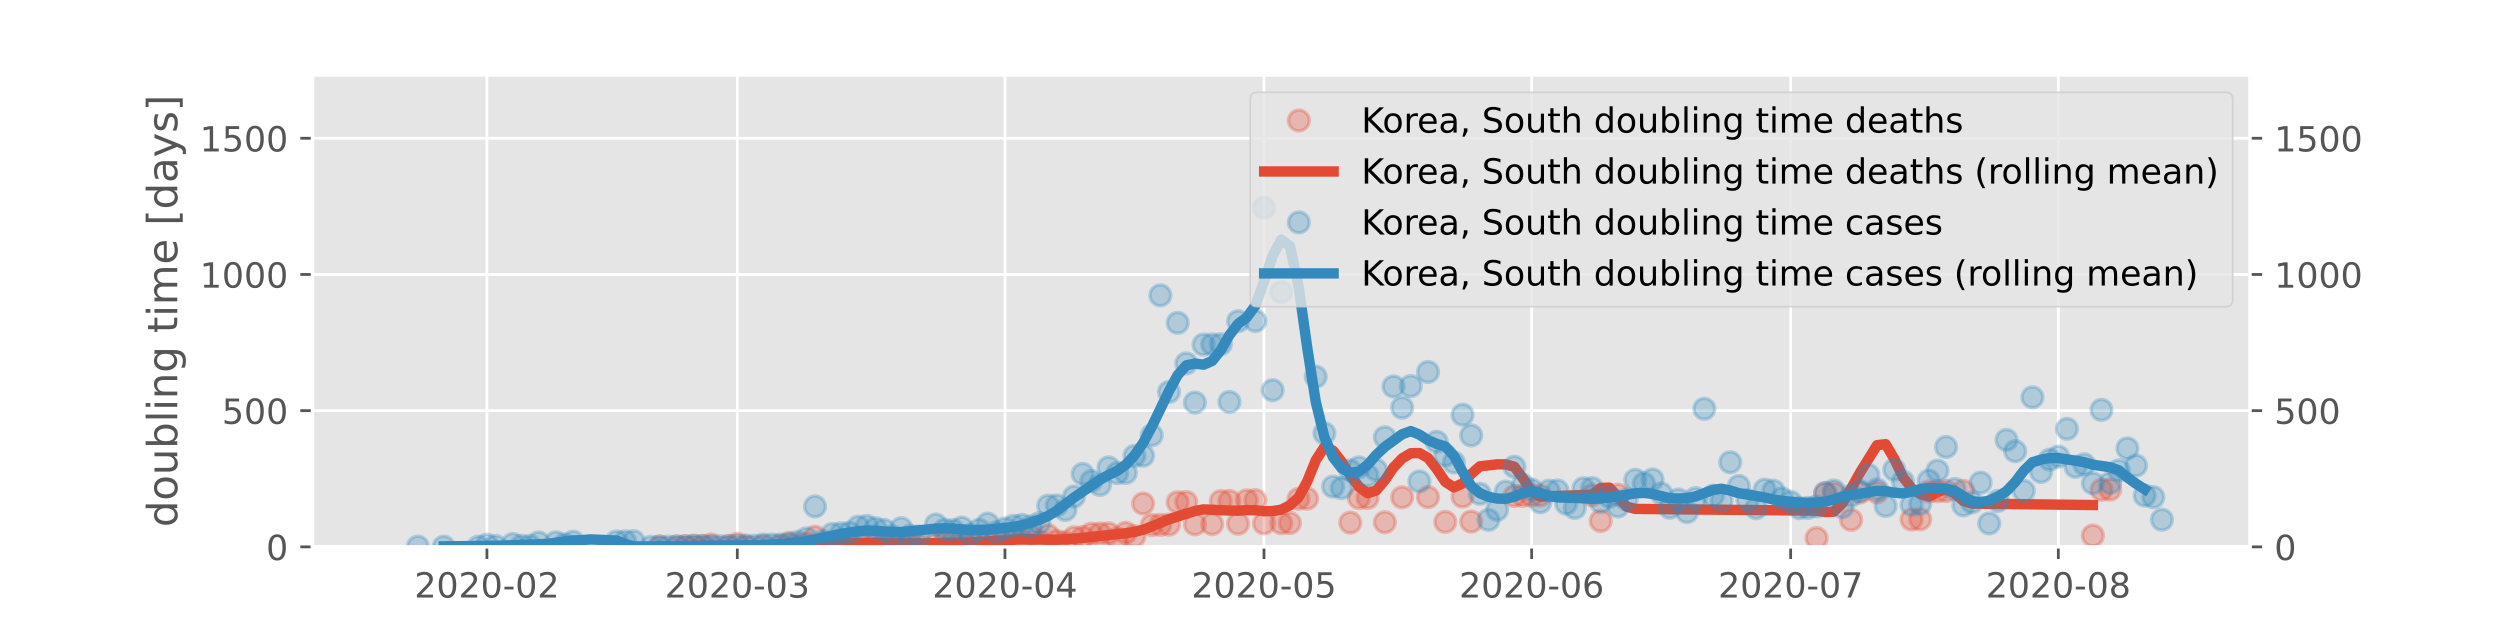 <?xml version="1.0" encoding="utf-8" standalone="no"?>
<!DOCTYPE svg PUBLIC "-//W3C//DTD SVG 1.1//EN"
  "http://www.w3.org/Graphics/SVG/1.1/DTD/svg11.dtd">
<!-- Created with matplotlib (https://matplotlib.org/) -->
<svg height="180pt" version="1.1" viewBox="0 0 720 180" width="720pt" xmlns="http://www.w3.org/2000/svg" xmlns:xlink="http://www.w3.org/1999/xlink">
 <defs>
  <style type="text/css">
*{stroke-linecap:butt;stroke-linejoin:round;}
  </style>
 </defs>
 <g id="figure_1">
  <g id="patch_1">
   <path d="M 0 180 
L 720 180 
L 720 0 
L 0 0 
z
" style="fill:#ffffff;"/>
  </g>
  <g id="axes_1">
   <g id="patch_2">
    <path d="M 90 157.5 
L 648 157.5 
L 648 21.6 
L 90 21.6 
z
" style="fill:#e5e5e5;"/>
   </g>
   <g id="matplotlib.axis_1">
    <g id="xtick_1">
     <g id="line2d_1">
      <path clip-path="url(#p1a775f09c3)" d="M 140.23 157.5 
L 140.23 21.6 
" style="fill:none;stroke:#ffffff;stroke-linecap:square;stroke-width:0.8;"/>
     </g>
     <g id="line2d_2">
      <defs>
       <path d="M 0 0 
L 0 3.5 
" id="m59bb634e70" style="stroke:#555555;stroke-width:0.8;"/>
      </defs>
      <g>
       <use style="fill:#555555;stroke:#555555;stroke-width:0.8;" x="140.23" xlink:href="#m59bb634e70" y="157.5"/>
      </g>
     </g>
     <g id="text_1">
      <!-- 2020-02 -->
      <defs>
       <path d="M 19.188 8.297 
L 53.609 8.297 
L 53.609 0 
L 7.328 0 
L 7.328 8.297 
Q 12.938 14.109 22.625 23.891 
Q 32.328 33.688 34.812 36.531 
Q 39.547 41.844 41.422 45.531 
Q 43.312 49.219 43.312 52.781 
Q 43.312 58.594 39.234 62.25 
Q 35.156 65.922 28.609 65.922 
Q 23.969 65.922 18.812 64.312 
Q 13.672 62.703 7.812 59.422 
L 7.812 69.391 
Q 13.766 71.781 18.938 73 
Q 24.125 74.219 28.422 74.219 
Q 39.75 74.219 46.484 68.547 
Q 53.219 62.891 53.219 53.422 
Q 53.219 48.922 51.531 44.891 
Q 49.859 40.875 45.406 35.406 
Q 44.188 33.984 37.641 27.219 
Q 31.109 20.453 19.188 8.297 
z
" id="DejaVuSans-50"/>
       <path d="M 31.781 66.406 
Q 24.172 66.406 20.328 58.906 
Q 16.5 51.422 16.5 36.375 
Q 16.5 21.391 20.328 13.891 
Q 24.172 6.391 31.781 6.391 
Q 39.453 6.391 43.281 13.891 
Q 47.125 21.391 47.125 36.375 
Q 47.125 51.422 43.281 58.906 
Q 39.453 66.406 31.781 66.406 
z
M 31.781 74.219 
Q 44.047 74.219 50.516 64.516 
Q 56.984 54.828 56.984 36.375 
Q 56.984 17.969 50.516 8.266 
Q 44.047 -1.422 31.781 -1.422 
Q 19.531 -1.422 13.062 8.266 
Q 6.594 17.969 6.594 36.375 
Q 6.594 54.828 13.062 64.516 
Q 19.531 74.219 31.781 74.219 
z
" id="DejaVuSans-48"/>
       <path d="M 4.891 31.391 
L 31.203 31.391 
L 31.203 23.391 
L 4.891 23.391 
z
" id="DejaVuSans-45"/>
      </defs>
      <g style="fill:#555555;" transform="translate(119.339 172.098)scale(0.1 -0.1)">
       <use xlink:href="#DejaVuSans-50"/>
       <use x="63.623" xlink:href="#DejaVuSans-48"/>
       <use x="127.246" xlink:href="#DejaVuSans-50"/>
       <use x="190.869" xlink:href="#DejaVuSans-48"/>
       <use x="254.492" xlink:href="#DejaVuSans-45"/>
       <use x="290.576" xlink:href="#DejaVuSans-48"/>
       <use x="354.199" xlink:href="#DejaVuSans-50"/>
      </g>
     </g>
    </g>
    <g id="xtick_2">
     <g id="line2d_3">
      <path clip-path="url(#p1a775f09c3)" d="M 212.342 157.5 
L 212.342 21.6 
" style="fill:none;stroke:#ffffff;stroke-linecap:square;stroke-width:0.8;"/>
     </g>
     <g id="line2d_4">
      <g>
       <use style="fill:#555555;stroke:#555555;stroke-width:0.8;" x="212.342" xlink:href="#m59bb634e70" y="157.5"/>
      </g>
     </g>
     <g id="text_2">
      <!-- 2020-03 -->
      <defs>
       <path d="M 40.578 39.312 
Q 47.656 37.797 51.625 33 
Q 55.609 28.219 55.609 21.188 
Q 55.609 10.406 48.188 4.484 
Q 40.766 -1.422 27.094 -1.422 
Q 22.516 -1.422 17.656 -0.516 
Q 12.797 0.391 7.625 2.203 
L 7.625 11.719 
Q 11.719 9.328 16.594 8.109 
Q 21.484 6.891 26.812 6.891 
Q 36.078 6.891 40.938 10.547 
Q 45.797 14.203 45.797 21.188 
Q 45.797 27.641 41.281 31.266 
Q 36.766 34.906 28.719 34.906 
L 20.219 34.906 
L 20.219 43.016 
L 29.109 43.016 
Q 36.375 43.016 40.234 45.922 
Q 44.094 48.828 44.094 54.297 
Q 44.094 59.906 40.109 62.906 
Q 36.141 65.922 28.719 65.922 
Q 24.656 65.922 20.016 65.031 
Q 15.375 64.156 9.812 62.312 
L 9.812 71.094 
Q 15.438 72.656 20.344 73.438 
Q 25.25 74.219 29.594 74.219 
Q 40.828 74.219 47.359 69.109 
Q 53.906 64.016 53.906 55.328 
Q 53.906 49.266 50.438 45.094 
Q 46.969 40.922 40.578 39.312 
z
" id="DejaVuSans-51"/>
      </defs>
      <g style="fill:#555555;" transform="translate(191.451 172.098)scale(0.1 -0.1)">
       <use xlink:href="#DejaVuSans-50"/>
       <use x="63.623" xlink:href="#DejaVuSans-48"/>
       <use x="127.246" xlink:href="#DejaVuSans-50"/>
       <use x="190.869" xlink:href="#DejaVuSans-48"/>
       <use x="254.492" xlink:href="#DejaVuSans-45"/>
       <use x="290.576" xlink:href="#DejaVuSans-48"/>
       <use x="354.199" xlink:href="#DejaVuSans-51"/>
      </g>
     </g>
    </g>
    <g id="xtick_3">
     <g id="line2d_5">
      <path clip-path="url(#p1a775f09c3)" d="M 289.428 157.5 
L 289.428 21.6 
" style="fill:none;stroke:#ffffff;stroke-linecap:square;stroke-width:0.8;"/>
     </g>
     <g id="line2d_6">
      <g>
       <use style="fill:#555555;stroke:#555555;stroke-width:0.8;" x="289.428" xlink:href="#m59bb634e70" y="157.5"/>
      </g>
     </g>
     <g id="text_3">
      <!-- 2020-04 -->
      <defs>
       <path d="M 37.797 64.312 
L 12.891 25.391 
L 37.797 25.391 
z
M 35.203 72.906 
L 47.609 72.906 
L 47.609 25.391 
L 58.016 25.391 
L 58.016 17.188 
L 47.609 17.188 
L 47.609 0 
L 37.797 0 
L 37.797 17.188 
L 4.891 17.188 
L 4.891 26.703 
z
" id="DejaVuSans-52"/>
      </defs>
      <g style="fill:#555555;" transform="translate(268.536 172.098)scale(0.1 -0.1)">
       <use xlink:href="#DejaVuSans-50"/>
       <use x="63.623" xlink:href="#DejaVuSans-48"/>
       <use x="127.246" xlink:href="#DejaVuSans-50"/>
       <use x="190.869" xlink:href="#DejaVuSans-48"/>
       <use x="254.492" xlink:href="#DejaVuSans-45"/>
       <use x="290.576" xlink:href="#DejaVuSans-48"/>
       <use x="354.199" xlink:href="#DejaVuSans-52"/>
      </g>
     </g>
    </g>
    <g id="xtick_4">
     <g id="line2d_7">
      <path clip-path="url(#p1a775f09c3)" d="M 364.027 157.5 
L 364.027 21.6 
" style="fill:none;stroke:#ffffff;stroke-linecap:square;stroke-width:0.8;"/>
     </g>
     <g id="line2d_8">
      <g>
       <use style="fill:#555555;stroke:#555555;stroke-width:0.8;" x="364.027" xlink:href="#m59bb634e70" y="157.5"/>
      </g>
     </g>
     <g id="text_4">
      <!-- 2020-05 -->
      <defs>
       <path d="M 10.797 72.906 
L 49.516 72.906 
L 49.516 64.594 
L 19.828 64.594 
L 19.828 46.734 
Q 21.969 47.469 24.109 47.828 
Q 26.266 48.188 28.422 48.188 
Q 40.625 48.188 47.75 41.5 
Q 54.891 34.812 54.891 23.391 
Q 54.891 11.625 47.562 5.094 
Q 40.234 -1.422 26.906 -1.422 
Q 22.312 -1.422 17.547 -0.641 
Q 12.797 0.141 7.719 1.703 
L 7.719 11.625 
Q 12.109 9.234 16.797 8.062 
Q 21.484 6.891 26.703 6.891 
Q 35.156 6.891 40.078 11.328 
Q 45.016 15.766 45.016 23.391 
Q 45.016 31 40.078 35.438 
Q 35.156 39.891 26.703 39.891 
Q 22.75 39.891 18.812 39.016 
Q 14.891 38.141 10.797 36.281 
z
" id="DejaVuSans-53"/>
      </defs>
      <g style="fill:#555555;" transform="translate(343.135 172.098)scale(0.1 -0.1)">
       <use xlink:href="#DejaVuSans-50"/>
       <use x="63.623" xlink:href="#DejaVuSans-48"/>
       <use x="127.246" xlink:href="#DejaVuSans-50"/>
       <use x="190.869" xlink:href="#DejaVuSans-48"/>
       <use x="254.492" xlink:href="#DejaVuSans-45"/>
       <use x="290.576" xlink:href="#DejaVuSans-48"/>
       <use x="354.199" xlink:href="#DejaVuSans-53"/>
      </g>
     </g>
    </g>
    <g id="xtick_5">
     <g id="line2d_9">
      <path clip-path="url(#p1a775f09c3)" d="M 441.112 157.5 
L 441.112 21.6 
" style="fill:none;stroke:#ffffff;stroke-linecap:square;stroke-width:0.8;"/>
     </g>
     <g id="line2d_10">
      <g>
       <use style="fill:#555555;stroke:#555555;stroke-width:0.8;" x="441.112" xlink:href="#m59bb634e70" y="157.5"/>
      </g>
     </g>
     <g id="text_5">
      <!-- 2020-06 -->
      <defs>
       <path d="M 33.016 40.375 
Q 26.375 40.375 22.484 35.828 
Q 18.609 31.297 18.609 23.391 
Q 18.609 15.531 22.484 10.953 
Q 26.375 6.391 33.016 6.391 
Q 39.656 6.391 43.531 10.953 
Q 47.406 15.531 47.406 23.391 
Q 47.406 31.297 43.531 35.828 
Q 39.656 40.375 33.016 40.375 
z
M 52.594 71.297 
L 52.594 62.312 
Q 48.875 64.062 45.094 64.984 
Q 41.312 65.922 37.594 65.922 
Q 27.828 65.922 22.672 59.328 
Q 17.531 52.734 16.797 39.406 
Q 19.672 43.656 24.016 45.922 
Q 28.375 48.188 33.594 48.188 
Q 44.578 48.188 50.953 41.516 
Q 57.328 34.859 57.328 23.391 
Q 57.328 12.156 50.688 5.359 
Q 44.047 -1.422 33.016 -1.422 
Q 20.359 -1.422 13.672 8.266 
Q 6.984 17.969 6.984 36.375 
Q 6.984 53.656 15.188 63.938 
Q 23.391 74.219 37.203 74.219 
Q 40.922 74.219 44.703 73.484 
Q 48.484 72.75 52.594 71.297 
z
" id="DejaVuSans-54"/>
      </defs>
      <g style="fill:#555555;" transform="translate(420.221 172.098)scale(0.1 -0.1)">
       <use xlink:href="#DejaVuSans-50"/>
       <use x="63.623" xlink:href="#DejaVuSans-48"/>
       <use x="127.246" xlink:href="#DejaVuSans-50"/>
       <use x="190.869" xlink:href="#DejaVuSans-48"/>
       <use x="254.492" xlink:href="#DejaVuSans-45"/>
       <use x="290.576" xlink:href="#DejaVuSans-48"/>
       <use x="354.199" xlink:href="#DejaVuSans-54"/>
      </g>
     </g>
    </g>
    <g id="xtick_6">
     <g id="line2d_11">
      <path clip-path="url(#p1a775f09c3)" d="M 515.711 157.5 
L 515.711 21.6 
" style="fill:none;stroke:#ffffff;stroke-linecap:square;stroke-width:0.8;"/>
     </g>
     <g id="line2d_12">
      <g>
       <use style="fill:#555555;stroke:#555555;stroke-width:0.8;" x="515.711" xlink:href="#m59bb634e70" y="157.5"/>
      </g>
     </g>
     <g id="text_6">
      <!-- 2020-07 -->
      <defs>
       <path d="M 8.203 72.906 
L 55.078 72.906 
L 55.078 68.703 
L 28.609 0 
L 18.312 0 
L 43.219 64.594 
L 8.203 64.594 
z
" id="DejaVuSans-55"/>
      </defs>
      <g style="fill:#555555;" transform="translate(494.82 172.098)scale(0.1 -0.1)">
       <use xlink:href="#DejaVuSans-50"/>
       <use x="63.623" xlink:href="#DejaVuSans-48"/>
       <use x="127.246" xlink:href="#DejaVuSans-50"/>
       <use x="190.869" xlink:href="#DejaVuSans-48"/>
       <use x="254.492" xlink:href="#DejaVuSans-45"/>
       <use x="290.576" xlink:href="#DejaVuSans-48"/>
       <use x="354.199" xlink:href="#DejaVuSans-55"/>
      </g>
     </g>
    </g>
    <g id="xtick_7">
     <g id="line2d_13">
      <path clip-path="url(#p1a775f09c3)" d="M 592.797 157.5 
L 592.797 21.6 
" style="fill:none;stroke:#ffffff;stroke-linecap:square;stroke-width:0.8;"/>
     </g>
     <g id="line2d_14">
      <g>
       <use style="fill:#555555;stroke:#555555;stroke-width:0.8;" x="592.797" xlink:href="#m59bb634e70" y="157.5"/>
      </g>
     </g>
     <g id="text_7">
      <!-- 2020-08 -->
      <defs>
       <path d="M 31.781 34.625 
Q 24.75 34.625 20.719 30.859 
Q 16.703 27.094 16.703 20.516 
Q 16.703 13.922 20.719 10.156 
Q 24.75 6.391 31.781 6.391 
Q 38.812 6.391 42.859 10.172 
Q 46.922 13.969 46.922 20.516 
Q 46.922 27.094 42.891 30.859 
Q 38.875 34.625 31.781 34.625 
z
M 21.922 38.812 
Q 15.578 40.375 12.031 44.719 
Q 8.5 49.078 8.5 55.328 
Q 8.5 64.062 14.719 69.141 
Q 20.953 74.219 31.781 74.219 
Q 42.672 74.219 48.875 69.141 
Q 55.078 64.062 55.078 55.328 
Q 55.078 49.078 51.531 44.719 
Q 48 40.375 41.703 38.812 
Q 48.828 37.156 52.797 32.312 
Q 56.781 27.484 56.781 20.516 
Q 56.781 9.906 50.312 4.234 
Q 43.844 -1.422 31.781 -1.422 
Q 19.734 -1.422 13.25 4.234 
Q 6.781 9.906 6.781 20.516 
Q 6.781 27.484 10.781 32.312 
Q 14.797 37.156 21.922 38.812 
z
M 18.312 54.391 
Q 18.312 48.734 21.844 45.562 
Q 25.391 42.391 31.781 42.391 
Q 38.141 42.391 41.719 45.562 
Q 45.312 48.734 45.312 54.391 
Q 45.312 60.062 41.719 63.234 
Q 38.141 66.406 31.781 66.406 
Q 25.391 66.406 21.844 63.234 
Q 18.312 60.062 18.312 54.391 
z
" id="DejaVuSans-56"/>
      </defs>
      <g style="fill:#555555;" transform="translate(571.905 172.098)scale(0.1 -0.1)">
       <use xlink:href="#DejaVuSans-50"/>
       <use x="63.623" xlink:href="#DejaVuSans-48"/>
       <use x="127.246" xlink:href="#DejaVuSans-50"/>
       <use x="190.869" xlink:href="#DejaVuSans-48"/>
       <use x="254.492" xlink:href="#DejaVuSans-45"/>
       <use x="290.576" xlink:href="#DejaVuSans-48"/>
       <use x="354.199" xlink:href="#DejaVuSans-56"/>
      </g>
     </g>
    </g>
   </g>
   <g id="matplotlib.axis_2">
    <g id="ytick_1">
     <g id="line2d_15">
      <path clip-path="url(#p1a775f09c3)" d="M 90 157.5 
L 648 157.5 
" style="fill:none;stroke:#ffffff;stroke-linecap:square;stroke-width:0.8;"/>
     </g>
     <g id="line2d_16">
      <defs>
       <path d="M 0 0 
L -3.5 0 
" id="m3209fea27a" style="stroke:#555555;stroke-width:0.8;"/>
      </defs>
      <g>
       <use style="fill:#555555;stroke:#555555;stroke-width:0.8;" x="90" xlink:href="#m3209fea27a" y="157.5"/>
      </g>
     </g>
     <g id="line2d_17">
      <defs>
       <path d="M 0 0 
L 3.5 0 
" id="m69d4dceb25" style="stroke:#555555;stroke-width:0.8;"/>
      </defs>
      <g>
       <use style="fill:#555555;stroke:#555555;stroke-width:0.8;" x="648" xlink:href="#m69d4dceb25" y="157.5"/>
      </g>
     </g>
     <g id="text_8">
      <!-- 0 -->
      <g style="fill:#555555;" transform="translate(76.638 161.299)scale(0.1 -0.1)">
       <use xlink:href="#DejaVuSans-48"/>
      </g>
     </g>
     <g id="text_9">
      <!-- 0 -->
      <g style="fill:#555555;" transform="translate(655 161.299)scale(0.1 -0.1)">
       <use xlink:href="#DejaVuSans-48"/>
      </g>
     </g>
    </g>
    <g id="ytick_2">
     <g id="line2d_18">
      <path clip-path="url(#p1a775f09c3)" d="M 90 118.272 
L 648 118.272 
" style="fill:none;stroke:#ffffff;stroke-linecap:square;stroke-width:0.8;"/>
     </g>
     <g id="line2d_19">
      <g>
       <use style="fill:#555555;stroke:#555555;stroke-width:0.8;" x="90" xlink:href="#m3209fea27a" y="118.272"/>
      </g>
     </g>
     <g id="line2d_20">
      <g>
       <use style="fill:#555555;stroke:#555555;stroke-width:0.8;" x="648" xlink:href="#m69d4dceb25" y="118.272"/>
      </g>
     </g>
     <g id="text_10">
      <!-- 500 -->
      <g style="fill:#555555;" transform="translate(63.913 122.071)scale(0.1 -0.1)">
       <use xlink:href="#DejaVuSans-53"/>
       <use x="63.623" xlink:href="#DejaVuSans-48"/>
       <use x="127.246" xlink:href="#DejaVuSans-48"/>
      </g>
     </g>
     <g id="text_11">
      <!-- 500 -->
      <g style="fill:#555555;" transform="translate(655 122.071)scale(0.1 -0.1)">
       <use xlink:href="#DejaVuSans-53"/>
       <use x="63.623" xlink:href="#DejaVuSans-48"/>
       <use x="127.246" xlink:href="#DejaVuSans-48"/>
      </g>
     </g>
    </g>
    <g id="ytick_3">
     <g id="line2d_21">
      <path clip-path="url(#p1a775f09c3)" d="M 90 79.045 
L 648 79.045 
" style="fill:none;stroke:#ffffff;stroke-linecap:square;stroke-width:0.8;"/>
     </g>
     <g id="line2d_22">
      <g>
       <use style="fill:#555555;stroke:#555555;stroke-width:0.8;" x="90" xlink:href="#m3209fea27a" y="79.045"/>
      </g>
     </g>
     <g id="line2d_23">
      <g>
       <use style="fill:#555555;stroke:#555555;stroke-width:0.8;" x="648" xlink:href="#m69d4dceb25" y="79.045"/>
      </g>
     </g>
     <g id="text_12">
      <!-- 1000 -->
      <defs>
       <path d="M 12.406 8.297 
L 28.516 8.297 
L 28.516 63.922 
L 10.984 60.406 
L 10.984 69.391 
L 28.422 72.906 
L 38.281 72.906 
L 38.281 8.297 
L 54.391 8.297 
L 54.391 0 
L 12.406 0 
z
" id="DejaVuSans-49"/>
      </defs>
      <g style="fill:#555555;" transform="translate(57.55 82.844)scale(0.1 -0.1)">
       <use xlink:href="#DejaVuSans-49"/>
       <use x="63.623" xlink:href="#DejaVuSans-48"/>
       <use x="127.246" xlink:href="#DejaVuSans-48"/>
       <use x="190.869" xlink:href="#DejaVuSans-48"/>
      </g>
     </g>
     <g id="text_13">
      <!-- 1000 -->
      <g style="fill:#555555;" transform="translate(655 82.844)scale(0.1 -0.1)">
       <use xlink:href="#DejaVuSans-49"/>
       <use x="63.623" xlink:href="#DejaVuSans-48"/>
       <use x="127.246" xlink:href="#DejaVuSans-48"/>
       <use x="190.869" xlink:href="#DejaVuSans-48"/>
      </g>
     </g>
    </g>
    <g id="ytick_4">
     <g id="line2d_24">
      <path clip-path="url(#p1a775f09c3)" d="M 90 39.817 
L 648 39.817 
" style="fill:none;stroke:#ffffff;stroke-linecap:square;stroke-width:0.8;"/>
     </g>
     <g id="line2d_25">
      <g>
       <use style="fill:#555555;stroke:#555555;stroke-width:0.8;" x="90" xlink:href="#m3209fea27a" y="39.817"/>
      </g>
     </g>
     <g id="line2d_26">
      <g>
       <use style="fill:#555555;stroke:#555555;stroke-width:0.8;" x="648" xlink:href="#m69d4dceb25" y="39.817"/>
      </g>
     </g>
     <g id="text_14">
      <!-- 1500 -->
      <g style="fill:#555555;" transform="translate(57.55 43.616)scale(0.1 -0.1)">
       <use xlink:href="#DejaVuSans-49"/>
       <use x="63.623" xlink:href="#DejaVuSans-53"/>
       <use x="127.246" xlink:href="#DejaVuSans-48"/>
       <use x="190.869" xlink:href="#DejaVuSans-48"/>
      </g>
     </g>
     <g id="text_15">
      <!-- 1500 -->
      <g style="fill:#555555;" transform="translate(655 43.616)scale(0.1 -0.1)">
       <use xlink:href="#DejaVuSans-49"/>
       <use x="63.623" xlink:href="#DejaVuSans-53"/>
       <use x="127.246" xlink:href="#DejaVuSans-48"/>
       <use x="190.869" xlink:href="#DejaVuSans-48"/>
      </g>
     </g>
    </g>
    <g id="text_16">
     <!-- doubling time [days] -->
     <defs>
      <path d="M 45.406 46.391 
L 45.406 75.984 
L 54.391 75.984 
L 54.391 0 
L 45.406 0 
L 45.406 8.203 
Q 42.578 3.328 38.25 0.953 
Q 33.938 -1.422 27.875 -1.422 
Q 17.969 -1.422 11.734 6.484 
Q 5.516 14.406 5.516 27.297 
Q 5.516 40.188 11.734 48.094 
Q 17.969 56 27.875 56 
Q 33.938 56 38.25 53.625 
Q 42.578 51.266 45.406 46.391 
z
M 14.797 27.297 
Q 14.797 17.391 18.875 11.75 
Q 22.953 6.109 30.078 6.109 
Q 37.203 6.109 41.297 11.75 
Q 45.406 17.391 45.406 27.297 
Q 45.406 37.203 41.297 42.844 
Q 37.203 48.484 30.078 48.484 
Q 22.953 48.484 18.875 42.844 
Q 14.797 37.203 14.797 27.297 
z
" id="DejaVuSans-100"/>
      <path d="M 30.609 48.391 
Q 23.391 48.391 19.188 42.75 
Q 14.984 37.109 14.984 27.297 
Q 14.984 17.484 19.156 11.844 
Q 23.344 6.203 30.609 6.203 
Q 37.797 6.203 41.984 11.859 
Q 46.188 17.531 46.188 27.297 
Q 46.188 37.016 41.984 42.703 
Q 37.797 48.391 30.609 48.391 
z
M 30.609 56 
Q 42.328 56 49.016 48.375 
Q 55.719 40.766 55.719 27.297 
Q 55.719 13.875 49.016 6.219 
Q 42.328 -1.422 30.609 -1.422 
Q 18.844 -1.422 12.172 6.219 
Q 5.516 13.875 5.516 27.297 
Q 5.516 40.766 12.172 48.375 
Q 18.844 56 30.609 56 
z
" id="DejaVuSans-111"/>
      <path d="M 8.5 21.578 
L 8.5 54.688 
L 17.484 54.688 
L 17.484 21.922 
Q 17.484 14.156 20.5 10.266 
Q 23.531 6.391 29.594 6.391 
Q 36.859 6.391 41.078 11.031 
Q 45.312 15.672 45.312 23.688 
L 45.312 54.688 
L 54.297 54.688 
L 54.297 0 
L 45.312 0 
L 45.312 8.406 
Q 42.047 3.422 37.719 1 
Q 33.406 -1.422 27.688 -1.422 
Q 18.266 -1.422 13.375 4.438 
Q 8.5 10.297 8.5 21.578 
z
M 31.109 56 
z
" id="DejaVuSans-117"/>
      <path d="M 48.688 27.297 
Q 48.688 37.203 44.609 42.844 
Q 40.531 48.484 33.406 48.484 
Q 26.266 48.484 22.188 42.844 
Q 18.109 37.203 18.109 27.297 
Q 18.109 17.391 22.188 11.75 
Q 26.266 6.109 33.406 6.109 
Q 40.531 6.109 44.609 11.75 
Q 48.688 17.391 48.688 27.297 
z
M 18.109 46.391 
Q 20.953 51.266 25.266 53.625 
Q 29.594 56 35.594 56 
Q 45.562 56 51.781 48.094 
Q 58.016 40.188 58.016 27.297 
Q 58.016 14.406 51.781 6.484 
Q 45.562 -1.422 35.594 -1.422 
Q 29.594 -1.422 25.266 0.953 
Q 20.953 3.328 18.109 8.203 
L 18.109 0 
L 9.078 0 
L 9.078 75.984 
L 18.109 75.984 
z
" id="DejaVuSans-98"/>
      <path d="M 9.422 75.984 
L 18.406 75.984 
L 18.406 0 
L 9.422 0 
z
" id="DejaVuSans-108"/>
      <path d="M 9.422 54.688 
L 18.406 54.688 
L 18.406 0 
L 9.422 0 
z
M 9.422 75.984 
L 18.406 75.984 
L 18.406 64.594 
L 9.422 64.594 
z
" id="DejaVuSans-105"/>
      <path d="M 54.891 33.016 
L 54.891 0 
L 45.906 0 
L 45.906 32.719 
Q 45.906 40.484 42.875 44.328 
Q 39.844 48.188 33.797 48.188 
Q 26.516 48.188 22.312 43.547 
Q 18.109 38.922 18.109 30.906 
L 18.109 0 
L 9.078 0 
L 9.078 54.688 
L 18.109 54.688 
L 18.109 46.188 
Q 21.344 51.125 25.703 53.562 
Q 30.078 56 35.797 56 
Q 45.219 56 50.047 50.172 
Q 54.891 44.344 54.891 33.016 
z
" id="DejaVuSans-110"/>
      <path d="M 45.406 27.984 
Q 45.406 37.75 41.375 43.109 
Q 37.359 48.484 30.078 48.484 
Q 22.859 48.484 18.828 43.109 
Q 14.797 37.75 14.797 27.984 
Q 14.797 18.266 18.828 12.891 
Q 22.859 7.516 30.078 7.516 
Q 37.359 7.516 41.375 12.891 
Q 45.406 18.266 45.406 27.984 
z
M 54.391 6.781 
Q 54.391 -7.172 48.188 -13.984 
Q 42 -20.797 29.203 -20.797 
Q 24.469 -20.797 20.266 -20.094 
Q 16.062 -19.391 12.109 -17.922 
L 12.109 -9.188 
Q 16.062 -11.328 19.922 -12.344 
Q 23.781 -13.375 27.781 -13.375 
Q 36.625 -13.375 41.016 -8.766 
Q 45.406 -4.156 45.406 5.172 
L 45.406 9.625 
Q 42.625 4.781 38.281 2.391 
Q 33.938 0 27.875 0 
Q 17.828 0 11.672 7.656 
Q 5.516 15.328 5.516 27.984 
Q 5.516 40.672 11.672 48.328 
Q 17.828 56 27.875 56 
Q 33.938 56 38.281 53.609 
Q 42.625 51.219 45.406 46.391 
L 45.406 54.688 
L 54.391 54.688 
z
" id="DejaVuSans-103"/>
      <path id="DejaVuSans-32"/>
      <path d="M 18.312 70.219 
L 18.312 54.688 
L 36.812 54.688 
L 36.812 47.703 
L 18.312 47.703 
L 18.312 18.016 
Q 18.312 11.328 20.141 9.422 
Q 21.969 7.516 27.594 7.516 
L 36.812 7.516 
L 36.812 0 
L 27.594 0 
Q 17.188 0 13.234 3.875 
Q 9.281 7.766 9.281 18.016 
L 9.281 47.703 
L 2.688 47.703 
L 2.688 54.688 
L 9.281 54.688 
L 9.281 70.219 
z
" id="DejaVuSans-116"/>
      <path d="M 52 44.188 
Q 55.375 50.25 60.062 53.125 
Q 64.75 56 71.094 56 
Q 79.641 56 84.281 50.016 
Q 88.922 44.047 88.922 33.016 
L 88.922 0 
L 79.891 0 
L 79.891 32.719 
Q 79.891 40.578 77.094 44.375 
Q 74.312 48.188 68.609 48.188 
Q 61.625 48.188 57.562 43.547 
Q 53.516 38.922 53.516 30.906 
L 53.516 0 
L 44.484 0 
L 44.484 32.719 
Q 44.484 40.625 41.703 44.406 
Q 38.922 48.188 33.109 48.188 
Q 26.219 48.188 22.156 43.531 
Q 18.109 38.875 18.109 30.906 
L 18.109 0 
L 9.078 0 
L 9.078 54.688 
L 18.109 54.688 
L 18.109 46.188 
Q 21.188 51.219 25.484 53.609 
Q 29.781 56 35.688 56 
Q 41.656 56 45.828 52.969 
Q 50 49.953 52 44.188 
z
" id="DejaVuSans-109"/>
      <path d="M 56.203 29.594 
L 56.203 25.203 
L 14.891 25.203 
Q 15.484 15.922 20.484 11.062 
Q 25.484 6.203 34.422 6.203 
Q 39.594 6.203 44.453 7.469 
Q 49.312 8.734 54.109 11.281 
L 54.109 2.781 
Q 49.266 0.734 44.188 -0.344 
Q 39.109 -1.422 33.891 -1.422 
Q 20.797 -1.422 13.156 6.188 
Q 5.516 13.812 5.516 26.812 
Q 5.516 40.234 12.766 48.109 
Q 20.016 56 32.328 56 
Q 43.359 56 49.781 48.891 
Q 56.203 41.797 56.203 29.594 
z
M 47.219 32.234 
Q 47.125 39.594 43.094 43.984 
Q 39.062 48.391 32.422 48.391 
Q 24.906 48.391 20.391 44.141 
Q 15.875 39.891 15.188 32.172 
z
" id="DejaVuSans-101"/>
      <path d="M 8.594 75.984 
L 29.297 75.984 
L 29.297 69 
L 17.578 69 
L 17.578 -6.203 
L 29.297 -6.203 
L 29.297 -13.188 
L 8.594 -13.188 
z
" id="DejaVuSans-91"/>
      <path d="M 34.281 27.484 
Q 23.391 27.484 19.188 25 
Q 14.984 22.516 14.984 16.5 
Q 14.984 11.719 18.141 8.906 
Q 21.297 6.109 26.703 6.109 
Q 34.188 6.109 38.703 11.406 
Q 43.219 16.703 43.219 25.484 
L 43.219 27.484 
z
M 52.203 31.203 
L 52.203 0 
L 43.219 0 
L 43.219 8.297 
Q 40.141 3.328 35.547 0.953 
Q 30.953 -1.422 24.312 -1.422 
Q 15.922 -1.422 10.953 3.297 
Q 6 8.016 6 15.922 
Q 6 25.141 12.172 29.828 
Q 18.359 34.516 30.609 34.516 
L 43.219 34.516 
L 43.219 35.406 
Q 43.219 41.609 39.141 45 
Q 35.062 48.391 27.688 48.391 
Q 23 48.391 18.547 47.266 
Q 14.109 46.141 10.016 43.891 
L 10.016 52.203 
Q 14.938 54.109 19.578 55.047 
Q 24.219 56 28.609 56 
Q 40.484 56 46.344 49.844 
Q 52.203 43.703 52.203 31.203 
z
" id="DejaVuSans-97"/>
      <path d="M 32.172 -5.078 
Q 28.375 -14.844 24.75 -17.812 
Q 21.141 -20.797 15.094 -20.797 
L 7.906 -20.797 
L 7.906 -13.281 
L 13.188 -13.281 
Q 16.891 -13.281 18.938 -11.516 
Q 21 -9.766 23.484 -3.219 
L 25.094 0.875 
L 2.984 54.688 
L 12.5 54.688 
L 29.594 11.922 
L 46.688 54.688 
L 56.203 54.688 
z
" id="DejaVuSans-121"/>
      <path d="M 44.281 53.078 
L 44.281 44.578 
Q 40.484 46.531 36.375 47.5 
Q 32.281 48.484 27.875 48.484 
Q 21.188 48.484 17.844 46.438 
Q 14.5 44.391 14.5 40.281 
Q 14.5 37.156 16.891 35.375 
Q 19.281 33.594 26.516 31.984 
L 29.594 31.297 
Q 39.156 29.25 43.188 25.516 
Q 47.219 21.781 47.219 15.094 
Q 47.219 7.469 41.188 3.016 
Q 35.156 -1.422 24.609 -1.422 
Q 20.219 -1.422 15.453 -0.562 
Q 10.688 0.297 5.422 2 
L 5.422 11.281 
Q 10.406 8.688 15.234 7.391 
Q 20.062 6.109 24.812 6.109 
Q 31.156 6.109 34.562 8.281 
Q 37.984 10.453 37.984 14.406 
Q 37.984 18.062 35.516 20.016 
Q 33.062 21.969 24.703 23.781 
L 21.578 24.516 
Q 13.234 26.266 9.516 29.906 
Q 5.812 33.547 5.812 39.891 
Q 5.812 47.609 11.281 51.797 
Q 16.75 56 26.812 56 
Q 31.781 56 36.172 55.266 
Q 40.578 54.547 44.281 53.078 
z
" id="DejaVuSans-115"/>
      <path d="M 30.422 75.984 
L 30.422 -13.188 
L 9.719 -13.188 
L 9.719 -6.203 
L 21.391 -6.203 
L 21.391 69 
L 9.719 69 
L 9.719 75.984 
z
" id="DejaVuSans-93"/>
     </defs>
     <g style="fill:#555555;" transform="translate(51.054 151.801)rotate(-90)scale(0.12 -0.12)">
      <use xlink:href="#DejaVuSans-100"/>
      <use x="63.477" xlink:href="#DejaVuSans-111"/>
      <use x="124.658" xlink:href="#DejaVuSans-117"/>
      <use x="188.037" xlink:href="#DejaVuSans-98"/>
      <use x="251.514" xlink:href="#DejaVuSans-108"/>
      <use x="279.297" xlink:href="#DejaVuSans-105"/>
      <use x="307.08" xlink:href="#DejaVuSans-110"/>
      <use x="370.459" xlink:href="#DejaVuSans-103"/>
      <use x="433.936" xlink:href="#DejaVuSans-32"/>
      <use x="465.723" xlink:href="#DejaVuSans-116"/>
      <use x="504.932" xlink:href="#DejaVuSans-105"/>
      <use x="532.715" xlink:href="#DejaVuSans-109"/>
      <use x="630.127" xlink:href="#DejaVuSans-101"/>
      <use x="691.65" xlink:href="#DejaVuSans-32"/>
      <use x="723.438" xlink:href="#DejaVuSans-91"/>
      <use x="762.451" xlink:href="#DejaVuSans-100"/>
      <use x="825.928" xlink:href="#DejaVuSans-97"/>
      <use x="887.207" xlink:href="#DejaVuSans-121"/>
      <use x="946.387" xlink:href="#DejaVuSans-115"/>
      <use x="998.486" xlink:href="#DejaVuSans-93"/>
     </g>
    </g>
   </g>
   <g id="line2d_27">
    <defs>
     <path d="M 0 3 
C 0.796 3 1.559 2.684 2.121 2.121 
C 2.684 1.559 3 0.796 3 0 
C 3 -0.796 2.684 -1.559 2.121 -2.121 
C 1.559 -2.684 0.796 -3 0 -3 
C -0.796 -3 -1.559 -2.684 -2.121 -2.121 
C -2.684 -1.559 -3 -0.796 -3 0 
C -3 0.796 -2.684 1.559 -2.121 2.121 
C -1.559 2.684 -0.796 3 0 3 
z
" id="me9d221d4f5" style="stroke:#e24a33;stroke-opacity:0.3;"/>
    </defs>
    <g clip-path="url(#p1a775f09c3)">
     <use style="fill:#e24a33;fill-opacity:0.3;stroke:#e24a33;stroke-opacity:0.3;" x="189.963" xlink:href="#me9d221d4f5" y="157.422"/>
     <use style="fill:#e24a33;fill-opacity:0.3;stroke:#e24a33;stroke-opacity:0.3;" x="194.936" xlink:href="#me9d221d4f5" y="157.451"/>
     <use style="fill:#e24a33;fill-opacity:0.3;stroke:#e24a33;stroke-opacity:0.3;" x="197.422" xlink:href="#me9d221d4f5" y="157.311"/>
     <use style="fill:#e24a33;fill-opacity:0.3;stroke:#e24a33;stroke-opacity:0.3;" x="199.909" xlink:href="#me9d221d4f5" y="157.256"/>
     <use style="fill:#e24a33;fill-opacity:0.3;stroke:#e24a33;stroke-opacity:0.3;" x="202.396" xlink:href="#me9d221d4f5" y="157.202"/>
     <use style="fill:#e24a33;fill-opacity:0.3;stroke:#e24a33;stroke-opacity:0.3;" x="204.882" xlink:href="#me9d221d4f5" y="156.821"/>
     <use style="fill:#e24a33;fill-opacity:0.3;stroke:#e24a33;stroke-opacity:0.3;" x="209.856" xlink:href="#me9d221d4f5" y="157.238"/>
     <use style="fill:#e24a33;fill-opacity:0.3;stroke:#e24a33;stroke-opacity:0.3;" x="212.342" xlink:href="#me9d221d4f5" y="156.603"/>
     <use style="fill:#e24a33;fill-opacity:0.3;stroke:#e24a33;stroke-opacity:0.3;" x="214.829" xlink:href="#me9d221d4f5" y="157.391"/>
     <use style="fill:#e24a33;fill-opacity:0.3;stroke:#e24a33;stroke-opacity:0.3;" x="219.802" xlink:href="#me9d221d4f5" y="157.256"/>
     <use style="fill:#e24a33;fill-opacity:0.3;stroke:#e24a33;stroke-opacity:0.3;" x="224.775" xlink:href="#me9d221d4f5" y="157.202"/>
     <use style="fill:#e24a33;fill-opacity:0.3;stroke:#e24a33;stroke-opacity:0.3;" x="227.262" xlink:href="#me9d221d4f5" y="156.331"/>
     <use style="fill:#e24a33;fill-opacity:0.3;stroke:#e24a33;stroke-opacity:0.3;" x="229.749" xlink:href="#me9d221d4f5" y="157.075"/>
     <use style="fill:#e24a33;fill-opacity:0.3;stroke:#e24a33;stroke-opacity:0.3;" x="232.235" xlink:href="#me9d221d4f5" y="156.567"/>
     <use style="fill:#e24a33;fill-opacity:0.3;stroke:#e24a33;stroke-opacity:0.3;" x="234.722" xlink:href="#me9d221d4f5" y="154.591"/>
     <use style="fill:#e24a33;fill-opacity:0.3;stroke:#e24a33;stroke-opacity:0.3;" x="237.209" xlink:href="#me9d221d4f5" y="156.984"/>
     <use style="fill:#e24a33;fill-opacity:0.3;stroke:#e24a33;stroke-opacity:0.3;" x="239.695" xlink:href="#me9d221d4f5" y="156.929"/>
     <use style="fill:#e24a33;fill-opacity:0.3;stroke:#e24a33;stroke-opacity:0.3;" x="244.668" xlink:href="#me9d221d4f5" y="156.875"/>
     <use style="fill:#e24a33;fill-opacity:0.3;stroke:#e24a33;stroke-opacity:0.3;" x="247.155" xlink:href="#me9d221d4f5" y="156.168"/>
     <use style="fill:#e24a33;fill-opacity:0.3;stroke:#e24a33;stroke-opacity:0.3;" x="252.128" xlink:href="#me9d221d4f5" y="156.793"/>
     <use style="fill:#e24a33;fill-opacity:0.3;stroke:#e24a33;stroke-opacity:0.3;" x="254.615" xlink:href="#me9d221d4f5" y="156.005"/>
     <use style="fill:#e24a33;fill-opacity:0.3;stroke:#e24a33;stroke-opacity:0.3;" x="257.102" xlink:href="#me9d221d4f5" y="156.821"/>
     <use style="fill:#e24a33;fill-opacity:0.3;stroke:#e24a33;stroke-opacity:0.3;" x="259.588" xlink:href="#me9d221d4f5" y="155.823"/>
     <use style="fill:#e24a33;fill-opacity:0.3;stroke:#e24a33;stroke-opacity:0.3;" x="262.075" xlink:href="#me9d221d4f5" y="156.834"/>
     <use style="fill:#e24a33;fill-opacity:0.3;stroke:#e24a33;stroke-opacity:0.3;" x="264.561" xlink:href="#me9d221d4f5" y="156.857"/>
     <use style="fill:#e24a33;fill-opacity:0.3;stroke:#e24a33;stroke-opacity:0.3;" x="269.535" xlink:href="#me9d221d4f5" y="156.802"/>
     <use style="fill:#e24a33;fill-opacity:0.3;stroke:#e24a33;stroke-opacity:0.3;" x="272.021" xlink:href="#me9d221d4f5" y="156.385"/>
     <use style="fill:#e24a33;fill-opacity:0.3;stroke:#e24a33;stroke-opacity:0.3;" x="274.508" xlink:href="#me9d221d4f5" y="156.103"/>
     <use style="fill:#e24a33;fill-opacity:0.3;stroke:#e24a33;stroke-opacity:0.3;" x="276.995" xlink:href="#me9d221d4f5" y="156.583"/>
     <use style="fill:#e24a33;fill-opacity:0.3;stroke:#e24a33;stroke-opacity:0.3;" x="279.481" xlink:href="#me9d221d4f5" y="155.961"/>
     <use style="fill:#e24a33;fill-opacity:0.3;stroke:#e24a33;stroke-opacity:0.3;" x="281.968" xlink:href="#me9d221d4f5" y="156.494"/>
     <use style="fill:#e24a33;fill-opacity:0.3;stroke:#e24a33;stroke-opacity:0.3;" x="284.455" xlink:href="#me9d221d4f5" y="156.095"/>
     <use style="fill:#e24a33;fill-opacity:0.3;stroke:#e24a33;stroke-opacity:0.3;" x="286.941" xlink:href="#me9d221d4f5" y="155.325"/>
     <use style="fill:#e24a33;fill-opacity:0.3;stroke:#e24a33;stroke-opacity:0.3;" x="289.428" xlink:href="#me9d221d4f5" y="154.536"/>
     <use style="fill:#e24a33;fill-opacity:0.3;stroke:#e24a33;stroke-opacity:0.3;" x="291.914" xlink:href="#me9d221d4f5" y="155.23"/>
     <use style="fill:#e24a33;fill-opacity:0.3;stroke:#e24a33;stroke-opacity:0.3;" x="294.401" xlink:href="#me9d221d4f5" y="155.635"/>
     <use style="fill:#e24a33;fill-opacity:0.3;stroke:#e24a33;stroke-opacity:0.3;" x="296.888" xlink:href="#me9d221d4f5" y="154.319"/>
     <use style="fill:#e24a33;fill-opacity:0.3;stroke:#e24a33;stroke-opacity:0.3;" x="299.374" xlink:href="#me9d221d4f5" y="155.869"/>
     <use style="fill:#e24a33;fill-opacity:0.3;stroke:#e24a33;stroke-opacity:0.3;" x="301.861" xlink:href="#me9d221d4f5" y="154.156"/>
     <use style="fill:#e24a33;fill-opacity:0.3;stroke:#e24a33;stroke-opacity:0.3;" x="304.348" xlink:href="#me9d221d4f5" y="155.787"/>
     <use style="fill:#e24a33;fill-opacity:0.3;stroke:#e24a33;stroke-opacity:0.3;" x="306.834" xlink:href="#me9d221d4f5" y="156.168"/>
     <use style="fill:#e24a33;fill-opacity:0.3;stroke:#e24a33;stroke-opacity:0.3;" x="309.321" xlink:href="#me9d221d4f5" y="154.754"/>
     <use style="fill:#e24a33;fill-opacity:0.3;stroke:#e24a33;stroke-opacity:0.3;" x="311.807" xlink:href="#me9d221d4f5" y="154.699"/>
     <use style="fill:#e24a33;fill-opacity:0.3;stroke:#e24a33;stroke-opacity:0.3;" x="314.294" xlink:href="#me9d221d4f5" y="153.702"/>
     <use style="fill:#e24a33;fill-opacity:0.3;stroke:#e24a33;stroke-opacity:0.3;" x="316.781" xlink:href="#me9d221d4f5" y="153.648"/>
     <use style="fill:#e24a33;fill-opacity:0.3;stroke:#e24a33;stroke-opacity:0.3;" x="319.267" xlink:href="#me9d221d4f5" y="153.594"/>
     <use style="fill:#e24a33;fill-opacity:0.3;stroke:#e24a33;stroke-opacity:0.3;" x="321.754" xlink:href="#me9d221d4f5" y="155.113"/>
     <use style="fill:#e24a33;fill-opacity:0.3;stroke:#e24a33;stroke-opacity:0.3;" x="324.241" xlink:href="#me9d221d4f5" y="153.449"/>
     <use style="fill:#e24a33;fill-opacity:0.3;stroke:#e24a33;stroke-opacity:0.3;" x="326.727" xlink:href="#me9d221d4f5" y="154.414"/>
     <use style="fill:#e24a33;fill-opacity:0.3;stroke:#e24a33;stroke-opacity:0.3;" x="329.214" xlink:href="#me9d221d4f5" y="145.02"/>
     <use style="fill:#e24a33;fill-opacity:0.3;stroke:#e24a33;stroke-opacity:0.3;" x="331.701" xlink:href="#me9d221d4f5" y="151.219"/>
     <use style="fill:#e24a33;fill-opacity:0.3;stroke:#e24a33;stroke-opacity:0.3;" x="334.187" xlink:href="#me9d221d4f5" y="151.165"/>
     <use style="fill:#e24a33;fill-opacity:0.3;stroke:#e24a33;stroke-opacity:0.3;" x="336.674" xlink:href="#me9d221d4f5" y="151.11"/>
     <use style="fill:#e24a33;fill-opacity:0.3;stroke:#e24a33;stroke-opacity:0.3;" x="339.16" xlink:href="#me9d221d4f5" y="144.639"/>
     <use style="fill:#e24a33;fill-opacity:0.3;stroke:#e24a33;stroke-opacity:0.3;" x="341.647" xlink:href="#me9d221d4f5" y="144.584"/>
     <use style="fill:#e24a33;fill-opacity:0.3;stroke:#e24a33;stroke-opacity:0.3;" x="344.134" xlink:href="#me9d221d4f5" y="151.001"/>
     <use style="fill:#e24a33;fill-opacity:0.3;stroke:#e24a33;stroke-opacity:0.3;" x="349.107" xlink:href="#me9d221d4f5" y="150.947"/>
     <use style="fill:#e24a33;fill-opacity:0.3;stroke:#e24a33;stroke-opacity:0.3;" x="351.594" xlink:href="#me9d221d4f5" y="144.313"/>
     <use style="fill:#e24a33;fill-opacity:0.3;stroke:#e24a33;stroke-opacity:0.3;" x="354.08" xlink:href="#me9d221d4f5" y="144.258"/>
     <use style="fill:#e24a33;fill-opacity:0.3;stroke:#e24a33;stroke-opacity:0.3;" x="356.567" xlink:href="#me9d221d4f5" y="150.838"/>
     <use style="fill:#e24a33;fill-opacity:0.3;stroke:#e24a33;stroke-opacity:0.3;" x="359.053" xlink:href="#me9d221d4f5" y="144.095"/>
     <use style="fill:#e24a33;fill-opacity:0.3;stroke:#e24a33;stroke-opacity:0.3;" x="361.54" xlink:href="#me9d221d4f5" y="144.041"/>
     <use style="fill:#e24a33;fill-opacity:0.3;stroke:#e24a33;stroke-opacity:0.3;" x="364.027" xlink:href="#me9d221d4f5" y="150.73"/>
     <use style="fill:#e24a33;fill-opacity:0.3;stroke:#e24a33;stroke-opacity:0.3;" x="369" xlink:href="#me9d221d4f5" y="150.675"/>
     <use style="fill:#e24a33;fill-opacity:0.3;stroke:#e24a33;stroke-opacity:0.3;" x="371.487" xlink:href="#me9d221d4f5" y="150.621"/>
     <use style="fill:#e24a33;fill-opacity:0.3;stroke:#e24a33;stroke-opacity:0.3;" x="373.973" xlink:href="#me9d221d4f5" y="143.66"/>
     <use style="fill:#e24a33;fill-opacity:0.3;stroke:#e24a33;stroke-opacity:0.3;" x="376.46" xlink:href="#me9d221d4f5" y="143.606"/>
     <use style="fill:#e24a33;fill-opacity:0.3;stroke:#e24a33;stroke-opacity:0.3;" x="388.893" xlink:href="#me9d221d4f5" y="150.512"/>
     <use style="fill:#e24a33;fill-opacity:0.3;stroke:#e24a33;stroke-opacity:0.3;" x="391.38" xlink:href="#me9d221d4f5" y="143.442"/>
     <use style="fill:#e24a33;fill-opacity:0.3;stroke:#e24a33;stroke-opacity:0.3;" x="393.866" xlink:href="#me9d221d4f5" y="143.388"/>
     <use style="fill:#e24a33;fill-opacity:0.3;stroke:#e24a33;stroke-opacity:0.3;" x="398.84" xlink:href="#me9d221d4f5" y="150.403"/>
     <use style="fill:#e24a33;fill-opacity:0.3;stroke:#e24a33;stroke-opacity:0.3;" x="403.813" xlink:href="#me9d221d4f5" y="143.225"/>
     <use style="fill:#e24a33;fill-opacity:0.3;stroke:#e24a33;stroke-opacity:0.3;" x="411.273" xlink:href="#me9d221d4f5" y="143.171"/>
     <use style="fill:#e24a33;fill-opacity:0.3;stroke:#e24a33;stroke-opacity:0.3;" x="416.246" xlink:href="#me9d221d4f5" y="150.295"/>
     <use style="fill:#e24a33;fill-opacity:0.3;stroke:#e24a33;stroke-opacity:0.3;" x="421.219" xlink:href="#me9d221d4f5" y="143.007"/>
     <use style="fill:#e24a33;fill-opacity:0.3;stroke:#e24a33;stroke-opacity:0.3;" x="423.706" xlink:href="#me9d221d4f5" y="150.213"/>
     <use style="fill:#e24a33;fill-opacity:0.3;stroke:#e24a33;stroke-opacity:0.3;" x="436.139" xlink:href="#me9d221d4f5" y="142.844"/>
     <use style="fill:#e24a33;fill-opacity:0.3;stroke:#e24a33;stroke-opacity:0.3;" x="438.626" xlink:href="#me9d221d4f5" y="142.79"/>
     <use style="fill:#e24a33;fill-opacity:0.3;stroke:#e24a33;stroke-opacity:0.3;" x="441.112" xlink:href="#me9d221d4f5" y="142.736"/>
     <use style="fill:#e24a33;fill-opacity:0.3;stroke:#e24a33;stroke-opacity:0.3;" x="443.599" xlink:href="#me9d221d4f5" y="142.681"/>
     <use style="fill:#e24a33;fill-opacity:0.3;stroke:#e24a33;stroke-opacity:0.3;" x="458.519" xlink:href="#me9d221d4f5" y="142.627"/>
     <use style="fill:#e24a33;fill-opacity:0.3;stroke:#e24a33;stroke-opacity:0.3;" x="461.005" xlink:href="#me9d221d4f5" y="150.023"/>
     <use style="fill:#e24a33;fill-opacity:0.3;stroke:#e24a33;stroke-opacity:0.3;" x="465.979" xlink:href="#me9d221d4f5" y="142.464"/>
     <use style="fill:#e24a33;fill-opacity:0.3;stroke:#e24a33;stroke-opacity:0.3;" x="523.171" xlink:href="#me9d221d4f5" y="154.962"/>
     <use style="fill:#e24a33;fill-opacity:0.3;stroke:#e24a33;stroke-opacity:0.3;" x="525.658" xlink:href="#me9d221d4f5" y="142.083"/>
     <use style="fill:#e24a33;fill-opacity:0.3;stroke:#e24a33;stroke-opacity:0.3;" x="528.144" xlink:href="#me9d221d4f5" y="142.029"/>
     <use style="fill:#e24a33;fill-opacity:0.3;stroke:#e24a33;stroke-opacity:0.3;" x="533.118" xlink:href="#me9d221d4f5" y="149.724"/>
     <use style="fill:#e24a33;fill-opacity:0.3;stroke:#e24a33;stroke-opacity:0.3;" x="535.604" xlink:href="#me9d221d4f5" y="141.865"/>
     <use style="fill:#e24a33;fill-opacity:0.3;stroke:#e24a33;stroke-opacity:0.3;" x="540.578" xlink:href="#me9d221d4f5" y="141.811"/>
     <use style="fill:#e24a33;fill-opacity:0.3;stroke:#e24a33;stroke-opacity:0.3;" x="550.524" xlink:href="#me9d221d4f5" y="149.615"/>
     <use style="fill:#e24a33;fill-opacity:0.3;stroke:#e24a33;stroke-opacity:0.3;" x="553.011" xlink:href="#me9d221d4f5" y="149.56"/>
     <use style="fill:#e24a33;fill-opacity:0.3;stroke:#e24a33;stroke-opacity:0.3;" x="555.497" xlink:href="#me9d221d4f5" y="141.539"/>
     <use style="fill:#e24a33;fill-opacity:0.3;stroke:#e24a33;stroke-opacity:0.3;" x="557.984" xlink:href="#me9d221d4f5" y="141.485"/>
     <use style="fill:#e24a33;fill-opacity:0.3;stroke:#e24a33;stroke-opacity:0.3;" x="560.471" xlink:href="#me9d221d4f5" y="141.43"/>
     <use style="fill:#e24a33;fill-opacity:0.3;stroke:#e24a33;stroke-opacity:0.3;" x="565.444" xlink:href="#me9d221d4f5" y="141.376"/>
     <use style="fill:#e24a33;fill-opacity:0.3;stroke:#e24a33;stroke-opacity:0.3;" x="602.743" xlink:href="#me9d221d4f5" y="154.243"/>
     <use style="fill:#e24a33;fill-opacity:0.3;stroke:#e24a33;stroke-opacity:0.3;" x="605.23" xlink:href="#me9d221d4f5" y="141.05"/>
     <use style="fill:#e24a33;fill-opacity:0.3;stroke:#e24a33;stroke-opacity:0.3;" x="607.717" xlink:href="#me9d221d4f5" y="140.995"/>
    </g>
   </g>
   <g id="line2d_28">
    <path clip-path="url(#p1a775f09c3)" d="M 189.963 157.38 
L 199.909 157.244 
L 207.369 157.15 
L 217.316 157.133 
L 224.775 156.953 
L 244.668 156.423 
L 249.642 156.339 
L 264.561 156.522 
L 279.481 156.247 
L 286.941 155.761 
L 294.401 155.263 
L 304.348 155.435 
L 309.321 155.147 
L 314.294 154.635 
L 319.267 154.105 
L 324.241 153.573 
L 326.727 153.203 
L 329.214 152.557 
L 331.701 151.615 
L 336.674 149.536 
L 344.134 147.167 
L 346.62 146.704 
L 354.08 147.037 
L 356.567 147.075 
L 359.053 146.924 
L 361.54 146.937 
L 364.027 147.236 
L 366.513 147.187 
L 369 146.79 
L 371.487 145.51 
L 373.973 143.269 
L 376.46 138.69 
L 378.947 132.545 
L 381.433 128.722 
L 383.92 129.801 
L 386.406 132.99 
L 388.893 136.891 
L 391.38 140.203 
L 393.866 142.04 
L 396.353 141.263 
L 398.84 138.292 
L 401.326 134.624 
L 403.813 132.029 
L 406.299 130.536 
L 408.786 130.484 
L 411.273 131.876 
L 413.759 135.06 
L 416.246 138.768 
L 418.733 140.376 
L 421.219 139.219 
L 423.706 136.514 
L 426.193 134.304 
L 431.166 133.733 
L 433.652 133.732 
L 436.139 134.425 
L 438.626 137.772 
L 441.112 141.541 
L 443.599 142.996 
L 458.519 142.481 
L 461.005 140.533 
L 463.492 140.437 
L 468.465 145.913 
L 470.952 146.562 
L 523.171 147.068 
L 525.658 147.478 
L 528.144 147.347 
L 530.631 144.954 
L 533.118 140.732 
L 535.604 136.23 
L 540.578 128.208 
L 543.064 127.922 
L 545.551 132.16 
L 548.037 137.385 
L 550.524 140.587 
L 553.011 142.284 
L 555.497 142.979 
L 557.984 141.703 
L 560.471 140.87 
L 562.957 142.07 
L 565.444 144.283 
L 567.93 145.04 
L 602.743 145.454 
L 602.743 145.454 
" style="fill:none;stroke:#e24a33;stroke-linecap:square;stroke-width:3;"/>
   </g>
   <g id="line2d_29">
    <defs>
     <path d="M 0 3 
C 0.796 3 1.559 2.684 2.121 2.121 
C 2.684 1.559 3 0.796 3 0 
C 3 -0.796 2.684 -1.559 2.121 -2.121 
C 1.559 -2.684 0.796 -3 0 -3 
C -0.796 -3 -1.559 -2.684 -2.121 -2.121 
C -2.684 -1.559 -3 -0.796 -3 0 
C -3 0.796 -2.684 1.559 -2.121 2.121 
C -1.559 2.684 -0.796 3 0 3 
z
" id="m363b99efd6" style="stroke:#348abd;stroke-opacity:0.3;"/>
    </defs>
    <g clip-path="url(#p1a775f09c3)">
     <use style="fill:#348abd;fill-opacity:0.3;stroke:#348abd;stroke-opacity:0.3;" x="120.337" xlink:href="#m363b99efd6" y="157.422"/>
     <use style="fill:#348abd;fill-opacity:0.3;stroke:#348abd;stroke-opacity:0.3;" x="127.797" xlink:href="#m363b99efd6" y="157.422"/>
     <use style="fill:#348abd;fill-opacity:0.3;stroke:#348abd;stroke-opacity:0.3;" x="137.743" xlink:href="#m363b99efd6" y="157.446"/>
     <use style="fill:#348abd;fill-opacity:0.3;stroke:#348abd;stroke-opacity:0.3;" x="140.23" xlink:href="#m363b99efd6" y="156.875"/>
     <use style="fill:#348abd;fill-opacity:0.3;stroke:#348abd;stroke-opacity:0.3;" x="142.717" xlink:href="#m363b99efd6" y="157.256"/>
     <use style="fill:#348abd;fill-opacity:0.3;stroke:#348abd;stroke-opacity:0.3;" x="147.69" xlink:href="#m363b99efd6" y="156.657"/>
     <use style="fill:#348abd;fill-opacity:0.3;stroke:#348abd;stroke-opacity:0.3;" x="150.176" xlink:href="#m363b99efd6" y="157.184"/>
     <use style="fill:#348abd;fill-opacity:0.3;stroke:#348abd;stroke-opacity:0.3;" x="152.663" xlink:href="#m363b99efd6" y="157.215"/>
     <use style="fill:#348abd;fill-opacity:0.3;stroke:#348abd;stroke-opacity:0.3;" x="155.15" xlink:href="#m363b99efd6" y="156.222"/>
     <use style="fill:#348abd;fill-opacity:0.3;stroke:#348abd;stroke-opacity:0.3;" x="160.123" xlink:href="#m363b99efd6" y="156.168"/>
     <use style="fill:#348abd;fill-opacity:0.3;stroke:#348abd;stroke-opacity:0.3;" x="162.61" xlink:href="#m363b99efd6" y="156.793"/>
     <use style="fill:#348abd;fill-opacity:0.3;stroke:#348abd;stroke-opacity:0.3;" x="165.096" xlink:href="#m363b99efd6" y="156.005"/>
     <use style="fill:#348abd;fill-opacity:0.3;stroke:#348abd;stroke-opacity:0.3;" x="177.529" xlink:href="#m363b99efd6" y="155.95"/>
     <use style="fill:#348abd;fill-opacity:0.3;stroke:#348abd;stroke-opacity:0.3;" x="180.016" xlink:href="#m363b99efd6" y="155.896"/>
     <use style="fill:#348abd;fill-opacity:0.3;stroke:#348abd;stroke-opacity:0.3;" x="182.503" xlink:href="#m363b99efd6" y="155.842"/>
     <use style="fill:#348abd;fill-opacity:0.3;stroke:#348abd;stroke-opacity:0.3;" x="187.476" xlink:href="#m363b99efd6" y="157.455"/>
     <use style="fill:#348abd;fill-opacity:0.3;stroke:#348abd;stroke-opacity:0.3;" x="189.963" xlink:href="#m363b99efd6" y="157.419"/>
     <use style="fill:#348abd;fill-opacity:0.3;stroke:#348abd;stroke-opacity:0.3;" x="192.449" xlink:href="#m363b99efd6" y="157.428"/>
     <use style="fill:#348abd;fill-opacity:0.3;stroke:#348abd;stroke-opacity:0.3;" x="194.936" xlink:href="#m363b99efd6" y="157.335"/>
     <use style="fill:#348abd;fill-opacity:0.3;stroke:#348abd;stroke-opacity:0.3;" x="197.422" xlink:href="#m363b99efd6" y="157.333"/>
     <use style="fill:#348abd;fill-opacity:0.3;stroke:#348abd;stroke-opacity:0.3;" x="199.909" xlink:href="#m363b99efd6" y="157.159"/>
     <use style="fill:#348abd;fill-opacity:0.3;stroke:#348abd;stroke-opacity:0.3;" x="202.396" xlink:href="#m363b99efd6" y="157.287"/>
     <use style="fill:#348abd;fill-opacity:0.3;stroke:#348abd;stroke-opacity:0.3;" x="204.882" xlink:href="#m363b99efd6" y="157.339"/>
     <use style="fill:#348abd;fill-opacity:0.3;stroke:#348abd;stroke-opacity:0.3;" x="207.369" xlink:href="#m363b99efd6" y="157.306"/>
     <use style="fill:#348abd;fill-opacity:0.3;stroke:#348abd;stroke-opacity:0.3;" x="209.856" xlink:href="#m363b99efd6" y="157.318"/>
     <use style="fill:#348abd;fill-opacity:0.3;stroke:#348abd;stroke-opacity:0.3;" x="212.342" xlink:href="#m363b99efd6" y="157.181"/>
     <use style="fill:#348abd;fill-opacity:0.3;stroke:#348abd;stroke-opacity:0.3;" x="214.829" xlink:href="#m363b99efd6" y="157.134"/>
     <use style="fill:#348abd;fill-opacity:0.3;stroke:#348abd;stroke-opacity:0.3;" x="217.316" xlink:href="#m363b99efd6" y="157.197"/>
     <use style="fill:#348abd;fill-opacity:0.3;stroke:#348abd;stroke-opacity:0.3;" x="219.802" xlink:href="#m363b99efd6" y="156.825"/>
     <use style="fill:#348abd;fill-opacity:0.3;stroke:#348abd;stroke-opacity:0.3;" x="222.289" xlink:href="#m363b99efd6" y="156.819"/>
     <use style="fill:#348abd;fill-opacity:0.3;stroke:#348abd;stroke-opacity:0.3;" x="224.775" xlink:href="#m363b99efd6" y="156.818"/>
     <use style="fill:#348abd;fill-opacity:0.3;stroke:#348abd;stroke-opacity:0.3;" x="227.262" xlink:href="#m363b99efd6" y="156.673"/>
     <use style="fill:#348abd;fill-opacity:0.3;stroke:#348abd;stroke-opacity:0.3;" x="229.749" xlink:href="#m363b99efd6" y="156.07"/>
     <use style="fill:#348abd;fill-opacity:0.3;stroke:#348abd;stroke-opacity:0.3;" x="232.235" xlink:href="#m363b99efd6" y="155.048"/>
     <use style="fill:#348abd;fill-opacity:0.3;stroke:#348abd;stroke-opacity:0.3;" x="234.722" xlink:href="#m363b99efd6" y="145.854"/>
     <use style="fill:#348abd;fill-opacity:0.3;stroke:#348abd;stroke-opacity:0.3;" x="237.209" xlink:href="#m363b99efd6" y="155.785"/>
     <use style="fill:#348abd;fill-opacity:0.3;stroke:#348abd;stroke-opacity:0.3;" x="239.695" xlink:href="#m363b99efd6" y="153.774"/>
     <use style="fill:#348abd;fill-opacity:0.3;stroke:#348abd;stroke-opacity:0.3;" x="242.182" xlink:href="#m363b99efd6" y="153.583"/>
     <use style="fill:#348abd;fill-opacity:0.3;stroke:#348abd;stroke-opacity:0.3;" x="244.668" xlink:href="#m363b99efd6" y="153.418"/>
     <use style="fill:#348abd;fill-opacity:0.3;stroke:#348abd;stroke-opacity:0.3;" x="247.155" xlink:href="#m363b99efd6" y="151.687"/>
     <use style="fill:#348abd;fill-opacity:0.3;stroke:#348abd;stroke-opacity:0.3;" x="249.642" xlink:href="#m363b99efd6" y="151.475"/>
     <use style="fill:#348abd;fill-opacity:0.3;stroke:#348abd;stroke-opacity:0.3;" x="252.128" xlink:href="#m363b99efd6" y="152.141"/>
     <use style="fill:#348abd;fill-opacity:0.3;stroke:#348abd;stroke-opacity:0.3;" x="254.615" xlink:href="#m363b99efd6" y="152.608"/>
     <use style="fill:#348abd;fill-opacity:0.3;stroke:#348abd;stroke-opacity:0.3;" x="257.102" xlink:href="#m363b99efd6" y="154.463"/>
     <use style="fill:#348abd;fill-opacity:0.3;stroke:#348abd;stroke-opacity:0.3;" x="259.588" xlink:href="#m363b99efd6" y="152.119"/>
     <use style="fill:#348abd;fill-opacity:0.3;stroke:#348abd;stroke-opacity:0.3;" x="262.075" xlink:href="#m363b99efd6" y="154.272"/>
     <use style="fill:#348abd;fill-opacity:0.3;stroke:#348abd;stroke-opacity:0.3;" x="264.561" xlink:href="#m363b99efd6" y="154.519"/>
     <use style="fill:#348abd;fill-opacity:0.3;stroke:#348abd;stroke-opacity:0.3;" x="269.535" xlink:href="#m363b99efd6" y="151.061"/>
     <use style="fill:#348abd;fill-opacity:0.3;stroke:#348abd;stroke-opacity:0.3;" x="272.021" xlink:href="#m363b99efd6" y="152.558"/>
     <use style="fill:#348abd;fill-opacity:0.3;stroke:#348abd;stroke-opacity:0.3;" x="274.508" xlink:href="#m363b99efd6" y="152.695"/>
     <use style="fill:#348abd;fill-opacity:0.3;stroke:#348abd;stroke-opacity:0.3;" x="276.995" xlink:href="#m363b99efd6" y="151.95"/>
     <use style="fill:#348abd;fill-opacity:0.3;stroke:#348abd;stroke-opacity:0.3;" x="279.481" xlink:href="#m363b99efd6" y="153.997"/>
     <use style="fill:#348abd;fill-opacity:0.3;stroke:#348abd;stroke-opacity:0.3;" x="281.968" xlink:href="#m363b99efd6" y="152.564"/>
     <use style="fill:#348abd;fill-opacity:0.3;stroke:#348abd;stroke-opacity:0.3;" x="284.455" xlink:href="#m363b99efd6" y="150.792"/>
     <use style="fill:#348abd;fill-opacity:0.3;stroke:#348abd;stroke-opacity:0.3;" x="286.941" xlink:href="#m363b99efd6" y="153.27"/>
     <use style="fill:#348abd;fill-opacity:0.3;stroke:#348abd;stroke-opacity:0.3;" x="289.428" xlink:href="#m363b99efd6" y="152.204"/>
     <use style="fill:#348abd;fill-opacity:0.3;stroke:#348abd;stroke-opacity:0.3;" x="291.914" xlink:href="#m363b99efd6" y="151.432"/>
     <use style="fill:#348abd;fill-opacity:0.3;stroke:#348abd;stroke-opacity:0.3;" x="294.401" xlink:href="#m363b99efd6" y="151.165"/>
     <use style="fill:#348abd;fill-opacity:0.3;stroke:#348abd;stroke-opacity:0.3;" x="296.888" xlink:href="#m363b99efd6" y="151.652"/>
     <use style="fill:#348abd;fill-opacity:0.3;stroke:#348abd;stroke-opacity:0.3;" x="299.374" xlink:href="#m363b99efd6" y="150.654"/>
     <use style="fill:#348abd;fill-opacity:0.3;stroke:#348abd;stroke-opacity:0.3;" x="301.861" xlink:href="#m363b99efd6" y="145.628"/>
     <use style="fill:#348abd;fill-opacity:0.3;stroke:#348abd;stroke-opacity:0.3;" x="304.348" xlink:href="#m363b99efd6" y="145.574"/>
     <use style="fill:#348abd;fill-opacity:0.3;stroke:#348abd;stroke-opacity:0.3;" x="306.834" xlink:href="#m363b99efd6" y="146.873"/>
     <use style="fill:#348abd;fill-opacity:0.3;stroke:#348abd;stroke-opacity:0.3;" x="309.321" xlink:href="#m363b99efd6" y="142.993"/>
     <use style="fill:#348abd;fill-opacity:0.3;stroke:#348abd;stroke-opacity:0.3;" x="311.807" xlink:href="#m363b99efd6" y="136.48"/>
     <use style="fill:#348abd;fill-opacity:0.3;stroke:#348abd;stroke-opacity:0.3;" x="314.294" xlink:href="#m363b99efd6" y="138.53"/>
     <use style="fill:#348abd;fill-opacity:0.3;stroke:#348abd;stroke-opacity:0.3;" x="316.781" xlink:href="#m363b99efd6" y="139.663"/>
     <use style="fill:#348abd;fill-opacity:0.3;stroke:#348abd;stroke-opacity:0.3;" x="319.267" xlink:href="#m363b99efd6" y="134.607"/>
     <use style="fill:#348abd;fill-opacity:0.3;stroke:#348abd;stroke-opacity:0.3;" x="321.754" xlink:href="#m363b99efd6" y="136.25"/>
     <use style="fill:#348abd;fill-opacity:0.3;stroke:#348abd;stroke-opacity:0.3;" x="324.241" xlink:href="#m363b99efd6" y="136.196"/>
     <use style="fill:#348abd;fill-opacity:0.3;stroke:#348abd;stroke-opacity:0.3;" x="326.727" xlink:href="#m363b99efd6" y="131.293"/>
     <use style="fill:#348abd;fill-opacity:0.3;stroke:#348abd;stroke-opacity:0.3;" x="329.214" xlink:href="#m363b99efd6" y="131.239"/>
     <use style="fill:#348abd;fill-opacity:0.3;stroke:#348abd;stroke-opacity:0.3;" x="331.701" xlink:href="#m363b99efd6" y="125.343"/>
     <use style="fill:#348abd;fill-opacity:0.3;stroke:#348abd;stroke-opacity:0.3;" x="334.187" xlink:href="#m363b99efd6" y="85.057"/>
     <use style="fill:#348abd;fill-opacity:0.3;stroke:#348abd;stroke-opacity:0.3;" x="336.674" xlink:href="#m363b99efd6" y="112.876"/>
     <use style="fill:#348abd;fill-opacity:0.3;stroke:#348abd;stroke-opacity:0.3;" x="339.16" xlink:href="#m363b99efd6" y="92.977"/>
     <use style="fill:#348abd;fill-opacity:0.3;stroke:#348abd;stroke-opacity:0.3;" x="341.647" xlink:href="#m363b99efd6" y="104.659"/>
     <use style="fill:#348abd;fill-opacity:0.3;stroke:#348abd;stroke-opacity:0.3;" x="344.134" xlink:href="#m363b99efd6" y="115.933"/>
     <use style="fill:#348abd;fill-opacity:0.3;stroke:#348abd;stroke-opacity:0.3;" x="346.62" xlink:href="#m363b99efd6" y="99.241"/>
     <use style="fill:#348abd;fill-opacity:0.3;stroke:#348abd;stroke-opacity:0.3;" x="349.107" xlink:href="#m363b99efd6" y="99.187"/>
     <use style="fill:#348abd;fill-opacity:0.3;stroke:#348abd;stroke-opacity:0.3;" x="351.594" xlink:href="#m363b99efd6" y="99.133"/>
     <use style="fill:#348abd;fill-opacity:0.3;stroke:#348abd;stroke-opacity:0.3;" x="354.08" xlink:href="#m363b99efd6" y="115.762"/>
     <use style="fill:#348abd;fill-opacity:0.3;stroke:#348abd;stroke-opacity:0.3;" x="356.567" xlink:href="#m363b99efd6" y="92.505"/>
     <use style="fill:#348abd;fill-opacity:0.3;stroke:#348abd;stroke-opacity:0.3;" x="359.053" xlink:href="#m363b99efd6" y="11.174"/>
     <use style="fill:#348abd;fill-opacity:0.3;stroke:#348abd;stroke-opacity:0.3;" x="361.54" xlink:href="#m363b99efd6" y="92.427"/>
     <use style="fill:#348abd;fill-opacity:0.3;stroke:#348abd;stroke-opacity:0.3;" x="364.027" xlink:href="#m363b99efd6" y="59.822"/>
     <use style="fill:#348abd;fill-opacity:0.3;stroke:#348abd;stroke-opacity:0.3;" x="366.513" xlink:href="#m363b99efd6" y="112.378"/>
     <use style="fill:#348abd;fill-opacity:0.3;stroke:#348abd;stroke-opacity:0.3;" x="369" xlink:href="#m363b99efd6" y="84.106"/>
     <use style="fill:#348abd;fill-opacity:0.3;stroke:#348abd;stroke-opacity:0.3;" x="370.729" xlink:href="#m363b99efd6" y="-1"/>
     <use style="fill:#348abd;fill-opacity:0.3;stroke:#348abd;stroke-opacity:0.3;" x="376.264" xlink:href="#m363b99efd6" y="-1"/>
     <use style="fill:#348abd;fill-opacity:0.3;stroke:#348abd;stroke-opacity:0.3;" x="376.46" xlink:href="#m363b99efd6" y="10.562"/>
     <use style="fill:#348abd;fill-opacity:0.3;stroke:#348abd;stroke-opacity:0.3;" x="378.947" xlink:href="#m363b99efd6" y="108.484"/>
     <use style="fill:#348abd;fill-opacity:0.3;stroke:#348abd;stroke-opacity:0.3;" x="381.433" xlink:href="#m363b99efd6" y="124.778"/>
     <use style="fill:#348abd;fill-opacity:0.3;stroke:#348abd;stroke-opacity:0.3;" x="383.92" xlink:href="#m363b99efd6" y="140.135"/>
     <use style="fill:#348abd;fill-opacity:0.3;stroke:#348abd;stroke-opacity:0.3;" x="386.406" xlink:href="#m363b99efd6" y="140.577"/>
     <use style="fill:#348abd;fill-opacity:0.3;stroke:#348abd;stroke-opacity:0.3;" x="388.893" xlink:href="#m363b99efd6" y="135.501"/>
     <use style="fill:#348abd;fill-opacity:0.3;stroke:#348abd;stroke-opacity:0.3;" x="391.38" xlink:href="#m363b99efd6" y="134.599"/>
     <use style="fill:#348abd;fill-opacity:0.3;stroke:#348abd;stroke-opacity:0.3;" x="393.866" xlink:href="#m363b99efd6" y="136.917"/>
     <use style="fill:#348abd;fill-opacity:0.3;stroke:#348abd;stroke-opacity:0.3;" x="396.353" xlink:href="#m363b99efd6" y="135.336"/>
     <use style="fill:#348abd;fill-opacity:0.3;stroke:#348abd;stroke-opacity:0.3;" x="398.84" xlink:href="#m363b99efd6" y="125.937"/>
     <use style="fill:#348abd;fill-opacity:0.3;stroke:#348abd;stroke-opacity:0.3;" x="401.326" xlink:href="#m363b99efd6" y="111.303"/>
     <use style="fill:#348abd;fill-opacity:0.3;stroke:#348abd;stroke-opacity:0.3;" x="403.813" xlink:href="#m363b99efd6" y="117.412"/>
     <use style="fill:#348abd;fill-opacity:0.3;stroke:#348abd;stroke-opacity:0.3;" x="406.299" xlink:href="#m363b99efd6" y="111.186"/>
     <use style="fill:#348abd;fill-opacity:0.3;stroke:#348abd;stroke-opacity:0.3;" x="408.786" xlink:href="#m363b99efd6" y="138.647"/>
     <use style="fill:#348abd;fill-opacity:0.3;stroke:#348abd;stroke-opacity:0.3;" x="411.273" xlink:href="#m363b99efd6" y="107.125"/>
     <use style="fill:#348abd;fill-opacity:0.3;stroke:#348abd;stroke-opacity:0.3;" x="413.759" xlink:href="#m363b99efd6" y="127.231"/>
     <use style="fill:#348abd;fill-opacity:0.3;stroke:#348abd;stroke-opacity:0.3;" x="416.246" xlink:href="#m363b99efd6" y="131.129"/>
     <use style="fill:#348abd;fill-opacity:0.3;stroke:#348abd;stroke-opacity:0.3;" x="418.733" xlink:href="#m363b99efd6" y="133.186"/>
     <use style="fill:#348abd;fill-opacity:0.3;stroke:#348abd;stroke-opacity:0.3;" x="421.219" xlink:href="#m363b99efd6" y="119.44"/>
     <use style="fill:#348abd;fill-opacity:0.3;stroke:#348abd;stroke-opacity:0.3;" x="423.706" xlink:href="#m363b99efd6" y="125.399"/>
     <use style="fill:#348abd;fill-opacity:0.3;stroke:#348abd;stroke-opacity:0.3;" x="426.193" xlink:href="#m363b99efd6" y="142.212"/>
     <use style="fill:#348abd;fill-opacity:0.3;stroke:#348abd;stroke-opacity:0.3;" x="428.679" xlink:href="#m363b99efd6" y="149.718"/>
     <use style="fill:#348abd;fill-opacity:0.3;stroke:#348abd;stroke-opacity:0.3;" x="431.166" xlink:href="#m363b99efd6" y="146.837"/>
     <use style="fill:#348abd;fill-opacity:0.3;stroke:#348abd;stroke-opacity:0.3;" x="433.652" xlink:href="#m363b99efd6" y="141.574"/>
     <use style="fill:#348abd;fill-opacity:0.3;stroke:#348abd;stroke-opacity:0.3;" x="436.139" xlink:href="#m363b99efd6" y="134.429"/>
     <use style="fill:#348abd;fill-opacity:0.3;stroke:#348abd;stroke-opacity:0.3;" x="438.626" xlink:href="#m363b99efd6" y="139.654"/>
     <use style="fill:#348abd;fill-opacity:0.3;stroke:#348abd;stroke-opacity:0.3;" x="441.112" xlink:href="#m363b99efd6" y="141.011"/>
     <use style="fill:#348abd;fill-opacity:0.3;stroke:#348abd;stroke-opacity:0.3;" x="443.599" xlink:href="#m363b99efd6" y="144.664"/>
     <use style="fill:#348abd;fill-opacity:0.3;stroke:#348abd;stroke-opacity:0.3;" x="446.086" xlink:href="#m363b99efd6" y="141.312"/>
     <use style="fill:#348abd;fill-opacity:0.3;stroke:#348abd;stroke-opacity:0.3;" x="448.572" xlink:href="#m363b99efd6" y="141.257"/>
     <use style="fill:#348abd;fill-opacity:0.3;stroke:#348abd;stroke-opacity:0.3;" x="451.059" xlink:href="#m363b99efd6" y="145.031"/>
     <use style="fill:#348abd;fill-opacity:0.3;stroke:#348abd;stroke-opacity:0.3;" x="453.545" xlink:href="#m363b99efd6" y="146.292"/>
     <use style="fill:#348abd;fill-opacity:0.3;stroke:#348abd;stroke-opacity:0.3;" x="456.032" xlink:href="#m363b99efd6" y="140.62"/>
     <use style="fill:#348abd;fill-opacity:0.3;stroke:#348abd;stroke-opacity:0.3;" x="458.519" xlink:href="#m363b99efd6" y="140.566"/>
     <use style="fill:#348abd;fill-opacity:0.3;stroke:#348abd;stroke-opacity:0.3;" x="461.005" xlink:href="#m363b99efd6" y="144.582"/>
     <use style="fill:#348abd;fill-opacity:0.3;stroke:#348abd;stroke-opacity:0.3;" x="463.492" xlink:href="#m363b99efd6" y="143.09"/>
     <use style="fill:#348abd;fill-opacity:0.3;stroke:#348abd;stroke-opacity:0.3;" x="465.979" xlink:href="#m363b99efd6" y="145.871"/>
     <use style="fill:#348abd;fill-opacity:0.3;stroke:#348abd;stroke-opacity:0.3;" x="468.465" xlink:href="#m363b99efd6" y="143.874"/>
     <use style="fill:#348abd;fill-opacity:0.3;stroke:#348abd;stroke-opacity:0.3;" x="470.952" xlink:href="#m363b99efd6" y="138.198"/>
     <use style="fill:#348abd;fill-opacity:0.3;stroke:#348abd;stroke-opacity:0.3;" x="473.439" xlink:href="#m363b99efd6" y="139.217"/>
     <use style="fill:#348abd;fill-opacity:0.3;stroke:#348abd;stroke-opacity:0.3;" x="475.925" xlink:href="#m363b99efd6" y="138.086"/>
     <use style="fill:#348abd;fill-opacity:0.3;stroke:#348abd;stroke-opacity:0.3;" x="478.412" xlink:href="#m363b99efd6" y="142.101"/>
     <use style="fill:#348abd;fill-opacity:0.3;stroke:#348abd;stroke-opacity:0.3;" x="480.898" xlink:href="#m363b99efd6" y="146.23"/>
     <use style="fill:#348abd;fill-opacity:0.3;stroke:#348abd;stroke-opacity:0.3;" x="483.385" xlink:href="#m363b99efd6" y="143.87"/>
     <use style="fill:#348abd;fill-opacity:0.3;stroke:#348abd;stroke-opacity:0.3;" x="485.872" xlink:href="#m363b99efd6" y="147.485"/>
     <use style="fill:#348abd;fill-opacity:0.3;stroke:#348abd;stroke-opacity:0.3;" x="488.358" xlink:href="#m363b99efd6" y="143.455"/>
     <use style="fill:#348abd;fill-opacity:0.3;stroke:#348abd;stroke-opacity:0.3;" x="490.845" xlink:href="#m363b99efd6" y="117.739"/>
     <use style="fill:#348abd;fill-opacity:0.3;stroke:#348abd;stroke-opacity:0.3;" x="493.332" xlink:href="#m363b99efd6" y="142.769"/>
     <use style="fill:#348abd;fill-opacity:0.3;stroke:#348abd;stroke-opacity:0.3;" x="495.818" xlink:href="#m363b99efd6" y="144.161"/>
     <use style="fill:#348abd;fill-opacity:0.3;stroke:#348abd;stroke-opacity:0.3;" x="498.305" xlink:href="#m363b99efd6" y="133.128"/>
     <use style="fill:#348abd;fill-opacity:0.3;stroke:#348abd;stroke-opacity:0.3;" x="500.791" xlink:href="#m363b99efd6" y="139.955"/>
     <use style="fill:#348abd;fill-opacity:0.3;stroke:#348abd;stroke-opacity:0.3;" x="503.278" xlink:href="#m363b99efd6" y="144.035"/>
     <use style="fill:#348abd;fill-opacity:0.3;stroke:#348abd;stroke-opacity:0.3;" x="505.765" xlink:href="#m363b99efd6" y="146.375"/>
     <use style="fill:#348abd;fill-opacity:0.3;stroke:#348abd;stroke-opacity:0.3;" x="508.251" xlink:href="#m363b99efd6" y="141.01"/>
     <use style="fill:#348abd;fill-opacity:0.3;stroke:#348abd;stroke-opacity:0.3;" x="510.738" xlink:href="#m363b99efd6" y="141.339"/>
     <use style="fill:#348abd;fill-opacity:0.3;stroke:#348abd;stroke-opacity:0.3;" x="513.225" xlink:href="#m363b99efd6" y="143.551"/>
     <use style="fill:#348abd;fill-opacity:0.3;stroke:#348abd;stroke-opacity:0.3;" x="515.711" xlink:href="#m363b99efd6" y="144.532"/>
     <use style="fill:#348abd;fill-opacity:0.3;stroke:#348abd;stroke-opacity:0.3;" x="518.198" xlink:href="#m363b99efd6" y="146.334"/>
     <use style="fill:#348abd;fill-opacity:0.3;stroke:#348abd;stroke-opacity:0.3;" x="520.684" xlink:href="#m363b99efd6" y="146.28"/>
     <use style="fill:#348abd;fill-opacity:0.3;stroke:#348abd;stroke-opacity:0.3;" x="523.171" xlink:href="#m363b99efd6" y="145.857"/>
     <use style="fill:#348abd;fill-opacity:0.3;stroke:#348abd;stroke-opacity:0.3;" x="525.658" xlink:href="#m363b99efd6" y="141.997"/>
     <use style="fill:#348abd;fill-opacity:0.3;stroke:#348abd;stroke-opacity:0.3;" x="528.144" xlink:href="#m363b99efd6" y="141.236"/>
     <use style="fill:#348abd;fill-opacity:0.3;stroke:#348abd;stroke-opacity:0.3;" x="530.631" xlink:href="#m363b99efd6" y="146.095"/>
     <use style="fill:#348abd;fill-opacity:0.3;stroke:#348abd;stroke-opacity:0.3;" x="533.118" xlink:href="#m363b99efd6" y="142.774"/>
     <use style="fill:#348abd;fill-opacity:0.3;stroke:#348abd;stroke-opacity:0.3;" x="535.604" xlink:href="#m363b99efd6" y="141.409"/>
     <use style="fill:#348abd;fill-opacity:0.3;stroke:#348abd;stroke-opacity:0.3;" x="538.091" xlink:href="#m363b99efd6" y="136.749"/>
     <use style="fill:#348abd;fill-opacity:0.3;stroke:#348abd;stroke-opacity:0.3;" x="540.578" xlink:href="#m363b99efd6" y="140.945"/>
     <use style="fill:#348abd;fill-opacity:0.3;stroke:#348abd;stroke-opacity:0.3;" x="543.064" xlink:href="#m363b99efd6" y="145.705"/>
     <use style="fill:#348abd;fill-opacity:0.3;stroke:#348abd;stroke-opacity:0.3;" x="545.551" xlink:href="#m363b99efd6" y="135.261"/>
     <use style="fill:#348abd;fill-opacity:0.3;stroke:#348abd;stroke-opacity:0.3;" x="548.037" xlink:href="#m363b99efd6" y="138.632"/>
     <use style="fill:#348abd;fill-opacity:0.3;stroke:#348abd;stroke-opacity:0.3;" x="550.524" xlink:href="#m363b99efd6" y="145.392"/>
     <use style="fill:#348abd;fill-opacity:0.3;stroke:#348abd;stroke-opacity:0.3;" x="553.011" xlink:href="#m363b99efd6" y="145.136"/>
     <use style="fill:#348abd;fill-opacity:0.3;stroke:#348abd;stroke-opacity:0.3;" x="555.497" xlink:href="#m363b99efd6" y="138.409"/>
     <use style="fill:#348abd;fill-opacity:0.3;stroke:#348abd;stroke-opacity:0.3;" x="557.984" xlink:href="#m363b99efd6" y="135.543"/>
     <use style="fill:#348abd;fill-opacity:0.3;stroke:#348abd;stroke-opacity:0.3;" x="560.471" xlink:href="#m363b99efd6" y="128.724"/>
     <use style="fill:#348abd;fill-opacity:0.3;stroke:#348abd;stroke-opacity:0.3;" x="562.957" xlink:href="#m363b99efd6" y="140.831"/>
     <use style="fill:#348abd;fill-opacity:0.3;stroke:#348abd;stroke-opacity:0.3;" x="565.444" xlink:href="#m363b99efd6" y="145.547"/>
     <use style="fill:#348abd;fill-opacity:0.3;stroke:#348abd;stroke-opacity:0.3;" x="567.93" xlink:href="#m363b99efd6" y="144.68"/>
     <use style="fill:#348abd;fill-opacity:0.3;stroke:#348abd;stroke-opacity:0.3;" x="570.417" xlink:href="#m363b99efd6" y="138.986"/>
     <use style="fill:#348abd;fill-opacity:0.3;stroke:#348abd;stroke-opacity:0.3;" x="572.904" xlink:href="#m363b99efd6" y="150.745"/>
     <use style="fill:#348abd;fill-opacity:0.3;stroke:#348abd;stroke-opacity:0.3;" x="575.39" xlink:href="#m363b99efd6" y="144.26"/>
     <use style="fill:#348abd;fill-opacity:0.3;stroke:#348abd;stroke-opacity:0.3;" x="577.877" xlink:href="#m363b99efd6" y="126.693"/>
     <use style="fill:#348abd;fill-opacity:0.3;stroke:#348abd;stroke-opacity:0.3;" x="580.364" xlink:href="#m363b99efd6" y="129.942"/>
     <use style="fill:#348abd;fill-opacity:0.3;stroke:#348abd;stroke-opacity:0.3;" x="582.85" xlink:href="#m363b99efd6" y="141.382"/>
     <use style="fill:#348abd;fill-opacity:0.3;stroke:#348abd;stroke-opacity:0.3;" x="585.337" xlink:href="#m363b99efd6" y="114.418"/>
     <use style="fill:#348abd;fill-opacity:0.3;stroke:#348abd;stroke-opacity:0.3;" x="587.824" xlink:href="#m363b99efd6" y="135.918"/>
     <use style="fill:#348abd;fill-opacity:0.3;stroke:#348abd;stroke-opacity:0.3;" x="590.31" xlink:href="#m363b99efd6" y="132.379"/>
     <use style="fill:#348abd;fill-opacity:0.3;stroke:#348abd;stroke-opacity:0.3;" x="592.797" xlink:href="#m363b99efd6" y="131.486"/>
     <use style="fill:#348abd;fill-opacity:0.3;stroke:#348abd;stroke-opacity:0.3;" x="595.283" xlink:href="#m363b99efd6" y="123.506"/>
     <use style="fill:#348abd;fill-opacity:0.3;stroke:#348abd;stroke-opacity:0.3;" x="597.77" xlink:href="#m363b99efd6" y="134.458"/>
     <use style="fill:#348abd;fill-opacity:0.3;stroke:#348abd;stroke-opacity:0.3;" x="600.257" xlink:href="#m363b99efd6" y="133.705"/>
     <use style="fill:#348abd;fill-opacity:0.3;stroke:#348abd;stroke-opacity:0.3;" x="602.743" xlink:href="#m363b99efd6" y="139.191"/>
     <use style="fill:#348abd;fill-opacity:0.3;stroke:#348abd;stroke-opacity:0.3;" x="605.23" xlink:href="#m363b99efd6" y="118.049"/>
     <use style="fill:#348abd;fill-opacity:0.3;stroke:#348abd;stroke-opacity:0.3;" x="607.717" xlink:href="#m363b99efd6" y="139.111"/>
     <use style="fill:#348abd;fill-opacity:0.3;stroke:#348abd;stroke-opacity:0.3;" x="610.203" xlink:href="#m363b99efd6" y="135.476"/>
     <use style="fill:#348abd;fill-opacity:0.3;stroke:#348abd;stroke-opacity:0.3;" x="612.69" xlink:href="#m363b99efd6" y="129.121"/>
     <use style="fill:#348abd;fill-opacity:0.3;stroke:#348abd;stroke-opacity:0.3;" x="615.176" xlink:href="#m363b99efd6" y="134.079"/>
     <use style="fill:#348abd;fill-opacity:0.3;stroke:#348abd;stroke-opacity:0.3;" x="617.663" xlink:href="#m363b99efd6" y="142.709"/>
     <use style="fill:#348abd;fill-opacity:0.3;stroke:#348abd;stroke-opacity:0.3;" x="620.15" xlink:href="#m363b99efd6" y="143.184"/>
     <use style="fill:#348abd;fill-opacity:0.3;stroke:#348abd;stroke-opacity:0.3;" x="622.636" xlink:href="#m363b99efd6" y="149.675"/>
    </g>
   </g>
   <g id="line2d_30">
    <path clip-path="url(#p1a775f09c3)" d="M 127.797 157.343 
L 142.717 157.19 
L 152.663 156.85 
L 157.636 156.642 
L 165.096 155.625 
L 167.583 155.576 
L 170.07 155.345 
L 177.529 155.679 
L 180.016 156.634 
L 182.503 157.362 
L 189.963 157.382 
L 217.316 157.076 
L 224.775 156.701 
L 229.749 156.195 
L 232.235 155.822 
L 242.182 153.755 
L 247.155 152.987 
L 249.642 152.781 
L 252.128 152.843 
L 257.102 153.264 
L 259.588 153.233 
L 264.561 152.751 
L 269.535 152.233 
L 272.021 152.148 
L 274.508 152.233 
L 279.481 152.681 
L 284.455 152.543 
L 289.428 152.049 
L 291.914 151.736 
L 294.401 151.268 
L 296.888 150.56 
L 299.374 149.681 
L 301.861 148.588 
L 304.348 147.076 
L 309.321 143.282 
L 316.781 138.179 
L 319.267 136.775 
L 321.754 135.607 
L 324.241 133.819 
L 326.727 131.135 
L 329.214 127.575 
L 331.701 122.921 
L 336.674 112.601 
L 339.16 108.038 
L 341.647 105.222 
L 344.134 104.697 
L 346.62 105.026 
L 349.107 103.94 
L 351.594 100.847 
L 354.08 96.495 
L 356.567 93.252 
L 359.053 91.419 
L 361.54 88.011 
L 364.027 81.147 
L 366.513 73.697 
L 369 69.003 
L 371.487 70.877 
L 373.973 82.335 
L 376.46 99.993 
L 378.947 115.76 
L 381.433 125.923 
L 383.92 131.669 
L 386.406 134.869 
L 388.893 136.221 
L 391.38 135.801 
L 393.866 133.857 
L 396.353 131.023 
L 398.84 128.68 
L 403.813 125.064 
L 406.299 124.162 
L 408.786 125.167 
L 411.273 126.779 
L 413.759 127.83 
L 416.246 128.582 
L 418.733 131.283 
L 421.219 135.856 
L 423.706 139.97 
L 426.193 142.035 
L 428.679 143.076 
L 431.166 143.58 
L 433.652 143.658 
L 436.139 143.03 
L 438.626 141.987 
L 441.112 141.436 
L 443.599 141.932 
L 446.086 142.778 
L 448.572 143.251 
L 456.032 143.487 
L 458.519 143.664 
L 461.005 143.577 
L 465.979 142.904 
L 470.952 142.079 
L 473.439 141.954 
L 475.925 142.244 
L 480.898 143.501 
L 483.385 143.588 
L 485.872 143.442 
L 488.358 142.967 
L 493.332 141.09 
L 495.818 140.762 
L 498.305 141.262 
L 500.791 142.035 
L 508.251 143.269 
L 510.738 143.86 
L 513.225 144.258 
L 518.198 144.73 
L 520.684 144.82 
L 523.171 144.763 
L 525.658 144.466 
L 528.144 143.83 
L 530.631 143.016 
L 533.118 142.479 
L 535.604 142.242 
L 540.578 141.339 
L 543.064 141.426 
L 545.551 141.9 
L 548.037 142.102 
L 550.524 141.624 
L 553.011 140.865 
L 555.497 140.543 
L 557.984 140.669 
L 560.471 140.68 
L 562.957 141.347 
L 565.444 142.919 
L 567.93 144.333 
L 570.417 144.627 
L 572.904 144.174 
L 575.39 143.037 
L 577.877 141.444 
L 580.364 138.827 
L 582.85 135.568 
L 585.337 133.133 
L 587.824 132.371 
L 590.31 131.916 
L 592.797 131.915 
L 597.77 132.692 
L 600.257 133.116 
L 602.743 133.839 
L 607.717 134.564 
L 610.203 135.444 
L 612.69 137.504 
L 615.176 139.303 
L 617.663 140.886 
L 617.663 140.886 
" style="fill:none;stroke:#348abd;stroke-linecap:square;stroke-width:3;"/>
   </g>
   <g id="patch_3">
    <path d="M 90 157.5 
L 90 21.6 
" style="fill:none;stroke:#ffffff;stroke-linecap:square;stroke-linejoin:miter;"/>
   </g>
   <g id="patch_4">
    <path d="M 648 157.5 
L 648 21.6 
" style="fill:none;stroke:#ffffff;stroke-linecap:square;stroke-linejoin:miter;"/>
   </g>
   <g id="patch_5">
    <path d="M 90 157.5 
L 648 157.5 
" style="fill:none;stroke:#ffffff;stroke-linecap:square;stroke-linejoin:miter;"/>
   </g>
   <g id="patch_6">
    <path d="M 90 21.6 
L 648 21.6 
" style="fill:none;stroke:#ffffff;stroke-linecap:square;stroke-linejoin:miter;"/>
   </g>
   <g id="legend_1">
    <g id="patch_7">
     <path d="M 362.075 88.312 
L 641 88.312 
Q 643 88.312 643 86.312 
L 643 28.6 
Q 643 26.6 641 26.6 
L 362.075 26.6 
Q 360.075 26.6 360.075 28.6 
L 360.075 86.312 
Q 360.075 88.312 362.075 88.312 
z
" style="fill:#e5e5e5;opacity:0.8;stroke:#cccccc;stroke-linejoin:miter;stroke-width:0.5;"/>
    </g>
    <g id="line2d_31"/>
    <g id="line2d_32">
     <g>
      <use style="fill:#e24a33;fill-opacity:0.3;stroke:#e24a33;stroke-opacity:0.3;" x="374.075" xlink:href="#me9d221d4f5" y="34.698"/>
     </g>
    </g>
    <g id="text_17">
     <!-- Korea, South doubling time deaths -->
     <defs>
      <path d="M 9.812 72.906 
L 19.672 72.906 
L 19.672 42.094 
L 52.391 72.906 
L 65.094 72.906 
L 28.906 38.922 
L 67.672 0 
L 54.688 0 
L 19.672 35.109 
L 19.672 0 
L 9.812 0 
z
" id="DejaVuSans-75"/>
      <path d="M 41.109 46.297 
Q 39.594 47.172 37.812 47.578 
Q 36.031 48 33.891 48 
Q 26.266 48 22.188 43.047 
Q 18.109 38.094 18.109 28.812 
L 18.109 0 
L 9.078 0 
L 9.078 54.688 
L 18.109 54.688 
L 18.109 46.188 
Q 20.953 51.172 25.484 53.578 
Q 30.031 56 36.531 56 
Q 37.453 56 38.578 55.875 
Q 39.703 55.766 41.062 55.516 
z
" id="DejaVuSans-114"/>
      <path d="M 11.719 12.406 
L 22.016 12.406 
L 22.016 4 
L 14.016 -11.625 
L 7.719 -11.625 
L 11.719 4 
z
" id="DejaVuSans-44"/>
      <path d="M 53.516 70.516 
L 53.516 60.891 
Q 47.906 63.578 42.922 64.891 
Q 37.938 66.219 33.297 66.219 
Q 25.25 66.219 20.875 63.094 
Q 16.5 59.969 16.5 54.203 
Q 16.5 49.359 19.406 46.891 
Q 22.312 44.438 30.422 42.922 
L 36.375 41.703 
Q 47.406 39.594 52.656 34.297 
Q 57.906 29 57.906 20.125 
Q 57.906 9.516 50.797 4.047 
Q 43.703 -1.422 29.984 -1.422 
Q 24.812 -1.422 18.969 -0.25 
Q 13.141 0.922 6.891 3.219 
L 6.891 13.375 
Q 12.891 10.016 18.656 8.297 
Q 24.422 6.594 29.984 6.594 
Q 38.422 6.594 43.016 9.906 
Q 47.609 13.234 47.609 19.391 
Q 47.609 24.75 44.312 27.781 
Q 41.016 30.812 33.5 32.328 
L 27.484 33.5 
Q 16.453 35.688 11.516 40.375 
Q 6.594 45.062 6.594 53.422 
Q 6.594 63.094 13.406 68.656 
Q 20.219 74.219 32.172 74.219 
Q 37.312 74.219 42.625 73.281 
Q 47.953 72.359 53.516 70.516 
z
" id="DejaVuSans-83"/>
      <path d="M 54.891 33.016 
L 54.891 0 
L 45.906 0 
L 45.906 32.719 
Q 45.906 40.484 42.875 44.328 
Q 39.844 48.188 33.797 48.188 
Q 26.516 48.188 22.312 43.547 
Q 18.109 38.922 18.109 30.906 
L 18.109 0 
L 9.078 0 
L 9.078 75.984 
L 18.109 75.984 
L 18.109 46.188 
Q 21.344 51.125 25.703 53.562 
Q 30.078 56 35.797 56 
Q 45.219 56 50.047 50.172 
Q 54.891 44.344 54.891 33.016 
z
" id="DejaVuSans-104"/>
     </defs>
     <g transform="translate(392.075 38.198)scale(0.1 -0.1)">
      <use xlink:href="#DejaVuSans-75"/>
      <use x="60.576" xlink:href="#DejaVuSans-111"/>
      <use x="121.758" xlink:href="#DejaVuSans-114"/>
      <use x="160.621" xlink:href="#DejaVuSans-101"/>
      <use x="222.145" xlink:href="#DejaVuSans-97"/>
      <use x="283.424" xlink:href="#DejaVuSans-44"/>
      <use x="315.211" xlink:href="#DejaVuSans-32"/>
      <use x="346.998" xlink:href="#DejaVuSans-83"/>
      <use x="410.475" xlink:href="#DejaVuSans-111"/>
      <use x="471.656" xlink:href="#DejaVuSans-117"/>
      <use x="535.035" xlink:href="#DejaVuSans-116"/>
      <use x="574.244" xlink:href="#DejaVuSans-104"/>
      <use x="637.623" xlink:href="#DejaVuSans-32"/>
      <use x="669.41" xlink:href="#DejaVuSans-100"/>
      <use x="732.887" xlink:href="#DejaVuSans-111"/>
      <use x="794.068" xlink:href="#DejaVuSans-117"/>
      <use x="857.447" xlink:href="#DejaVuSans-98"/>
      <use x="920.924" xlink:href="#DejaVuSans-108"/>
      <use x="948.707" xlink:href="#DejaVuSans-105"/>
      <use x="976.49" xlink:href="#DejaVuSans-110"/>
      <use x="1039.869" xlink:href="#DejaVuSans-103"/>
      <use x="1103.346" xlink:href="#DejaVuSans-32"/>
      <use x="1135.133" xlink:href="#DejaVuSans-116"/>
      <use x="1174.342" xlink:href="#DejaVuSans-105"/>
      <use x="1202.125" xlink:href="#DejaVuSans-109"/>
      <use x="1299.537" xlink:href="#DejaVuSans-101"/>
      <use x="1361.061" xlink:href="#DejaVuSans-32"/>
      <use x="1392.848" xlink:href="#DejaVuSans-100"/>
      <use x="1456.324" xlink:href="#DejaVuSans-101"/>
      <use x="1517.848" xlink:href="#DejaVuSans-97"/>
      <use x="1579.127" xlink:href="#DejaVuSans-116"/>
      <use x="1618.336" xlink:href="#DejaVuSans-104"/>
      <use x="1681.715" xlink:href="#DejaVuSans-115"/>
     </g>
    </g>
    <g id="line2d_33">
     <path d="M 364.075 49.377 
L 384.075 49.377 
" style="fill:none;stroke:#e24a33;stroke-linecap:square;stroke-width:3;"/>
    </g>
    <g id="line2d_34"/>
    <g id="text_18">
     <!-- Korea, South doubling time deaths (rolling mean) -->
     <defs>
      <path d="M 31 75.875 
Q 24.469 64.656 21.281 53.656 
Q 18.109 42.672 18.109 31.391 
Q 18.109 20.125 21.312 9.062 
Q 24.516 -2 31 -13.188 
L 23.188 -13.188 
Q 15.875 -1.703 12.234 9.375 
Q 8.594 20.453 8.594 31.391 
Q 8.594 42.281 12.203 53.312 
Q 15.828 64.359 23.188 75.875 
z
" id="DejaVuSans-40"/>
      <path d="M 8.016 75.875 
L 15.828 75.875 
Q 23.141 64.359 26.781 53.312 
Q 30.422 42.281 30.422 31.391 
Q 30.422 20.453 26.781 9.375 
Q 23.141 -1.703 15.828 -13.188 
L 8.016 -13.188 
Q 14.5 -2 17.703 9.062 
Q 20.906 20.125 20.906 31.391 
Q 20.906 42.672 17.703 53.656 
Q 14.5 64.656 8.016 75.875 
z
" id="DejaVuSans-41"/>
     </defs>
     <g transform="translate(392.075 52.877)scale(0.1 -0.1)">
      <use xlink:href="#DejaVuSans-75"/>
      <use x="60.576" xlink:href="#DejaVuSans-111"/>
      <use x="121.758" xlink:href="#DejaVuSans-114"/>
      <use x="160.621" xlink:href="#DejaVuSans-101"/>
      <use x="222.145" xlink:href="#DejaVuSans-97"/>
      <use x="283.424" xlink:href="#DejaVuSans-44"/>
      <use x="315.211" xlink:href="#DejaVuSans-32"/>
      <use x="346.998" xlink:href="#DejaVuSans-83"/>
      <use x="410.475" xlink:href="#DejaVuSans-111"/>
      <use x="471.656" xlink:href="#DejaVuSans-117"/>
      <use x="535.035" xlink:href="#DejaVuSans-116"/>
      <use x="574.244" xlink:href="#DejaVuSans-104"/>
      <use x="637.623" xlink:href="#DejaVuSans-32"/>
      <use x="669.41" xlink:href="#DejaVuSans-100"/>
      <use x="732.887" xlink:href="#DejaVuSans-111"/>
      <use x="794.068" xlink:href="#DejaVuSans-117"/>
      <use x="857.447" xlink:href="#DejaVuSans-98"/>
      <use x="920.924" xlink:href="#DejaVuSans-108"/>
      <use x="948.707" xlink:href="#DejaVuSans-105"/>
      <use x="976.49" xlink:href="#DejaVuSans-110"/>
      <use x="1039.869" xlink:href="#DejaVuSans-103"/>
      <use x="1103.346" xlink:href="#DejaVuSans-32"/>
      <use x="1135.133" xlink:href="#DejaVuSans-116"/>
      <use x="1174.342" xlink:href="#DejaVuSans-105"/>
      <use x="1202.125" xlink:href="#DejaVuSans-109"/>
      <use x="1299.537" xlink:href="#DejaVuSans-101"/>
      <use x="1361.061" xlink:href="#DejaVuSans-32"/>
      <use x="1392.848" xlink:href="#DejaVuSans-100"/>
      <use x="1456.324" xlink:href="#DejaVuSans-101"/>
      <use x="1517.848" xlink:href="#DejaVuSans-97"/>
      <use x="1579.127" xlink:href="#DejaVuSans-116"/>
      <use x="1618.336" xlink:href="#DejaVuSans-104"/>
      <use x="1681.715" xlink:href="#DejaVuSans-115"/>
      <use x="1733.814" xlink:href="#DejaVuSans-32"/>
      <use x="1765.602" xlink:href="#DejaVuSans-40"/>
      <use x="1804.615" xlink:href="#DejaVuSans-114"/>
      <use x="1843.479" xlink:href="#DejaVuSans-111"/>
      <use x="1904.66" xlink:href="#DejaVuSans-108"/>
      <use x="1932.443" xlink:href="#DejaVuSans-108"/>
      <use x="1960.227" xlink:href="#DejaVuSans-105"/>
      <use x="1988.01" xlink:href="#DejaVuSans-110"/>
      <use x="2051.389" xlink:href="#DejaVuSans-103"/>
      <use x="2114.865" xlink:href="#DejaVuSans-32"/>
      <use x="2146.652" xlink:href="#DejaVuSans-109"/>
      <use x="2244.064" xlink:href="#DejaVuSans-101"/>
      <use x="2305.588" xlink:href="#DejaVuSans-97"/>
      <use x="2366.867" xlink:href="#DejaVuSans-110"/>
      <use x="2430.246" xlink:href="#DejaVuSans-41"/>
     </g>
    </g>
    <g id="line2d_35"/>
    <g id="line2d_36">
     <g>
      <use style="fill:#348abd;fill-opacity:0.3;stroke:#348abd;stroke-opacity:0.3;" x="374.075" xlink:href="#m363b99efd6" y="64.055"/>
     </g>
    </g>
    <g id="text_19">
     <!-- Korea, South doubling time cases -->
     <defs>
      <path d="M 48.781 52.594 
L 48.781 44.188 
Q 44.969 46.297 41.141 47.344 
Q 37.312 48.391 33.406 48.391 
Q 24.656 48.391 19.812 42.844 
Q 14.984 37.312 14.984 27.297 
Q 14.984 17.281 19.812 11.734 
Q 24.656 6.203 33.406 6.203 
Q 37.312 6.203 41.141 7.25 
Q 44.969 8.297 48.781 10.406 
L 48.781 2.094 
Q 45.016 0.344 40.984 -0.531 
Q 36.969 -1.422 32.422 -1.422 
Q 20.062 -1.422 12.781 6.344 
Q 5.516 14.109 5.516 27.297 
Q 5.516 40.672 12.859 48.328 
Q 20.219 56 33.016 56 
Q 37.156 56 41.109 55.141 
Q 45.062 54.297 48.781 52.594 
z
" id="DejaVuSans-99"/>
     </defs>
     <g transform="translate(392.075 67.555)scale(0.1 -0.1)">
      <use xlink:href="#DejaVuSans-75"/>
      <use x="60.576" xlink:href="#DejaVuSans-111"/>
      <use x="121.758" xlink:href="#DejaVuSans-114"/>
      <use x="160.621" xlink:href="#DejaVuSans-101"/>
      <use x="222.145" xlink:href="#DejaVuSans-97"/>
      <use x="283.424" xlink:href="#DejaVuSans-44"/>
      <use x="315.211" xlink:href="#DejaVuSans-32"/>
      <use x="346.998" xlink:href="#DejaVuSans-83"/>
      <use x="410.475" xlink:href="#DejaVuSans-111"/>
      <use x="471.656" xlink:href="#DejaVuSans-117"/>
      <use x="535.035" xlink:href="#DejaVuSans-116"/>
      <use x="574.244" xlink:href="#DejaVuSans-104"/>
      <use x="637.623" xlink:href="#DejaVuSans-32"/>
      <use x="669.41" xlink:href="#DejaVuSans-100"/>
      <use x="732.887" xlink:href="#DejaVuSans-111"/>
      <use x="794.068" xlink:href="#DejaVuSans-117"/>
      <use x="857.447" xlink:href="#DejaVuSans-98"/>
      <use x="920.924" xlink:href="#DejaVuSans-108"/>
      <use x="948.707" xlink:href="#DejaVuSans-105"/>
      <use x="976.49" xlink:href="#DejaVuSans-110"/>
      <use x="1039.869" xlink:href="#DejaVuSans-103"/>
      <use x="1103.346" xlink:href="#DejaVuSans-32"/>
      <use x="1135.133" xlink:href="#DejaVuSans-116"/>
      <use x="1174.342" xlink:href="#DejaVuSans-105"/>
      <use x="1202.125" xlink:href="#DejaVuSans-109"/>
      <use x="1299.537" xlink:href="#DejaVuSans-101"/>
      <use x="1361.061" xlink:href="#DejaVuSans-32"/>
      <use x="1392.848" xlink:href="#DejaVuSans-99"/>
      <use x="1447.828" xlink:href="#DejaVuSans-97"/>
      <use x="1509.107" xlink:href="#DejaVuSans-115"/>
      <use x="1561.207" xlink:href="#DejaVuSans-101"/>
      <use x="1622.73" xlink:href="#DejaVuSans-115"/>
     </g>
    </g>
    <g id="line2d_37">
     <path d="M 364.075 78.733 
L 384.075 78.733 
" style="fill:none;stroke:#348abd;stroke-linecap:square;stroke-width:3;"/>
    </g>
    <g id="line2d_38"/>
    <g id="text_20">
     <!-- Korea, South doubling time cases (rolling mean) -->
     <g transform="translate(392.075 82.233)scale(0.1 -0.1)">
      <use xlink:href="#DejaVuSans-75"/>
      <use x="60.576" xlink:href="#DejaVuSans-111"/>
      <use x="121.758" xlink:href="#DejaVuSans-114"/>
      <use x="160.621" xlink:href="#DejaVuSans-101"/>
      <use x="222.145" xlink:href="#DejaVuSans-97"/>
      <use x="283.424" xlink:href="#DejaVuSans-44"/>
      <use x="315.211" xlink:href="#DejaVuSans-32"/>
      <use x="346.998" xlink:href="#DejaVuSans-83"/>
      <use x="410.475" xlink:href="#DejaVuSans-111"/>
      <use x="471.656" xlink:href="#DejaVuSans-117"/>
      <use x="535.035" xlink:href="#DejaVuSans-116"/>
      <use x="574.244" xlink:href="#DejaVuSans-104"/>
      <use x="637.623" xlink:href="#DejaVuSans-32"/>
      <use x="669.41" xlink:href="#DejaVuSans-100"/>
      <use x="732.887" xlink:href="#DejaVuSans-111"/>
      <use x="794.068" xlink:href="#DejaVuSans-117"/>
      <use x="857.447" xlink:href="#DejaVuSans-98"/>
      <use x="920.924" xlink:href="#DejaVuSans-108"/>
      <use x="948.707" xlink:href="#DejaVuSans-105"/>
      <use x="976.49" xlink:href="#DejaVuSans-110"/>
      <use x="1039.869" xlink:href="#DejaVuSans-103"/>
      <use x="1103.346" xlink:href="#DejaVuSans-32"/>
      <use x="1135.133" xlink:href="#DejaVuSans-116"/>
      <use x="1174.342" xlink:href="#DejaVuSans-105"/>
      <use x="1202.125" xlink:href="#DejaVuSans-109"/>
      <use x="1299.537" xlink:href="#DejaVuSans-101"/>
      <use x="1361.061" xlink:href="#DejaVuSans-32"/>
      <use x="1392.848" xlink:href="#DejaVuSans-99"/>
      <use x="1447.828" xlink:href="#DejaVuSans-97"/>
      <use x="1509.107" xlink:href="#DejaVuSans-115"/>
      <use x="1561.207" xlink:href="#DejaVuSans-101"/>
      <use x="1622.73" xlink:href="#DejaVuSans-115"/>
      <use x="1674.83" xlink:href="#DejaVuSans-32"/>
      <use x="1706.617" xlink:href="#DejaVuSans-40"/>
      <use x="1745.631" xlink:href="#DejaVuSans-114"/>
      <use x="1784.494" xlink:href="#DejaVuSans-111"/>
      <use x="1845.676" xlink:href="#DejaVuSans-108"/>
      <use x="1873.459" xlink:href="#DejaVuSans-108"/>
      <use x="1901.242" xlink:href="#DejaVuSans-105"/>
      <use x="1929.025" xlink:href="#DejaVuSans-110"/>
      <use x="1992.404" xlink:href="#DejaVuSans-103"/>
      <use x="2055.881" xlink:href="#DejaVuSans-32"/>
      <use x="2087.668" xlink:href="#DejaVuSans-109"/>
      <use x="2185.08" xlink:href="#DejaVuSans-101"/>
      <use x="2246.604" xlink:href="#DejaVuSans-97"/>
      <use x="2307.883" xlink:href="#DejaVuSans-110"/>
      <use x="2371.262" xlink:href="#DejaVuSans-41"/>
     </g>
    </g>
   </g>
  </g>
 </g>
 <defs>
  <clipPath id="p1a775f09c3">
   <rect height="135.9" width="558" x="90" y="21.6"/>
  </clipPath>
 </defs>
</svg>
